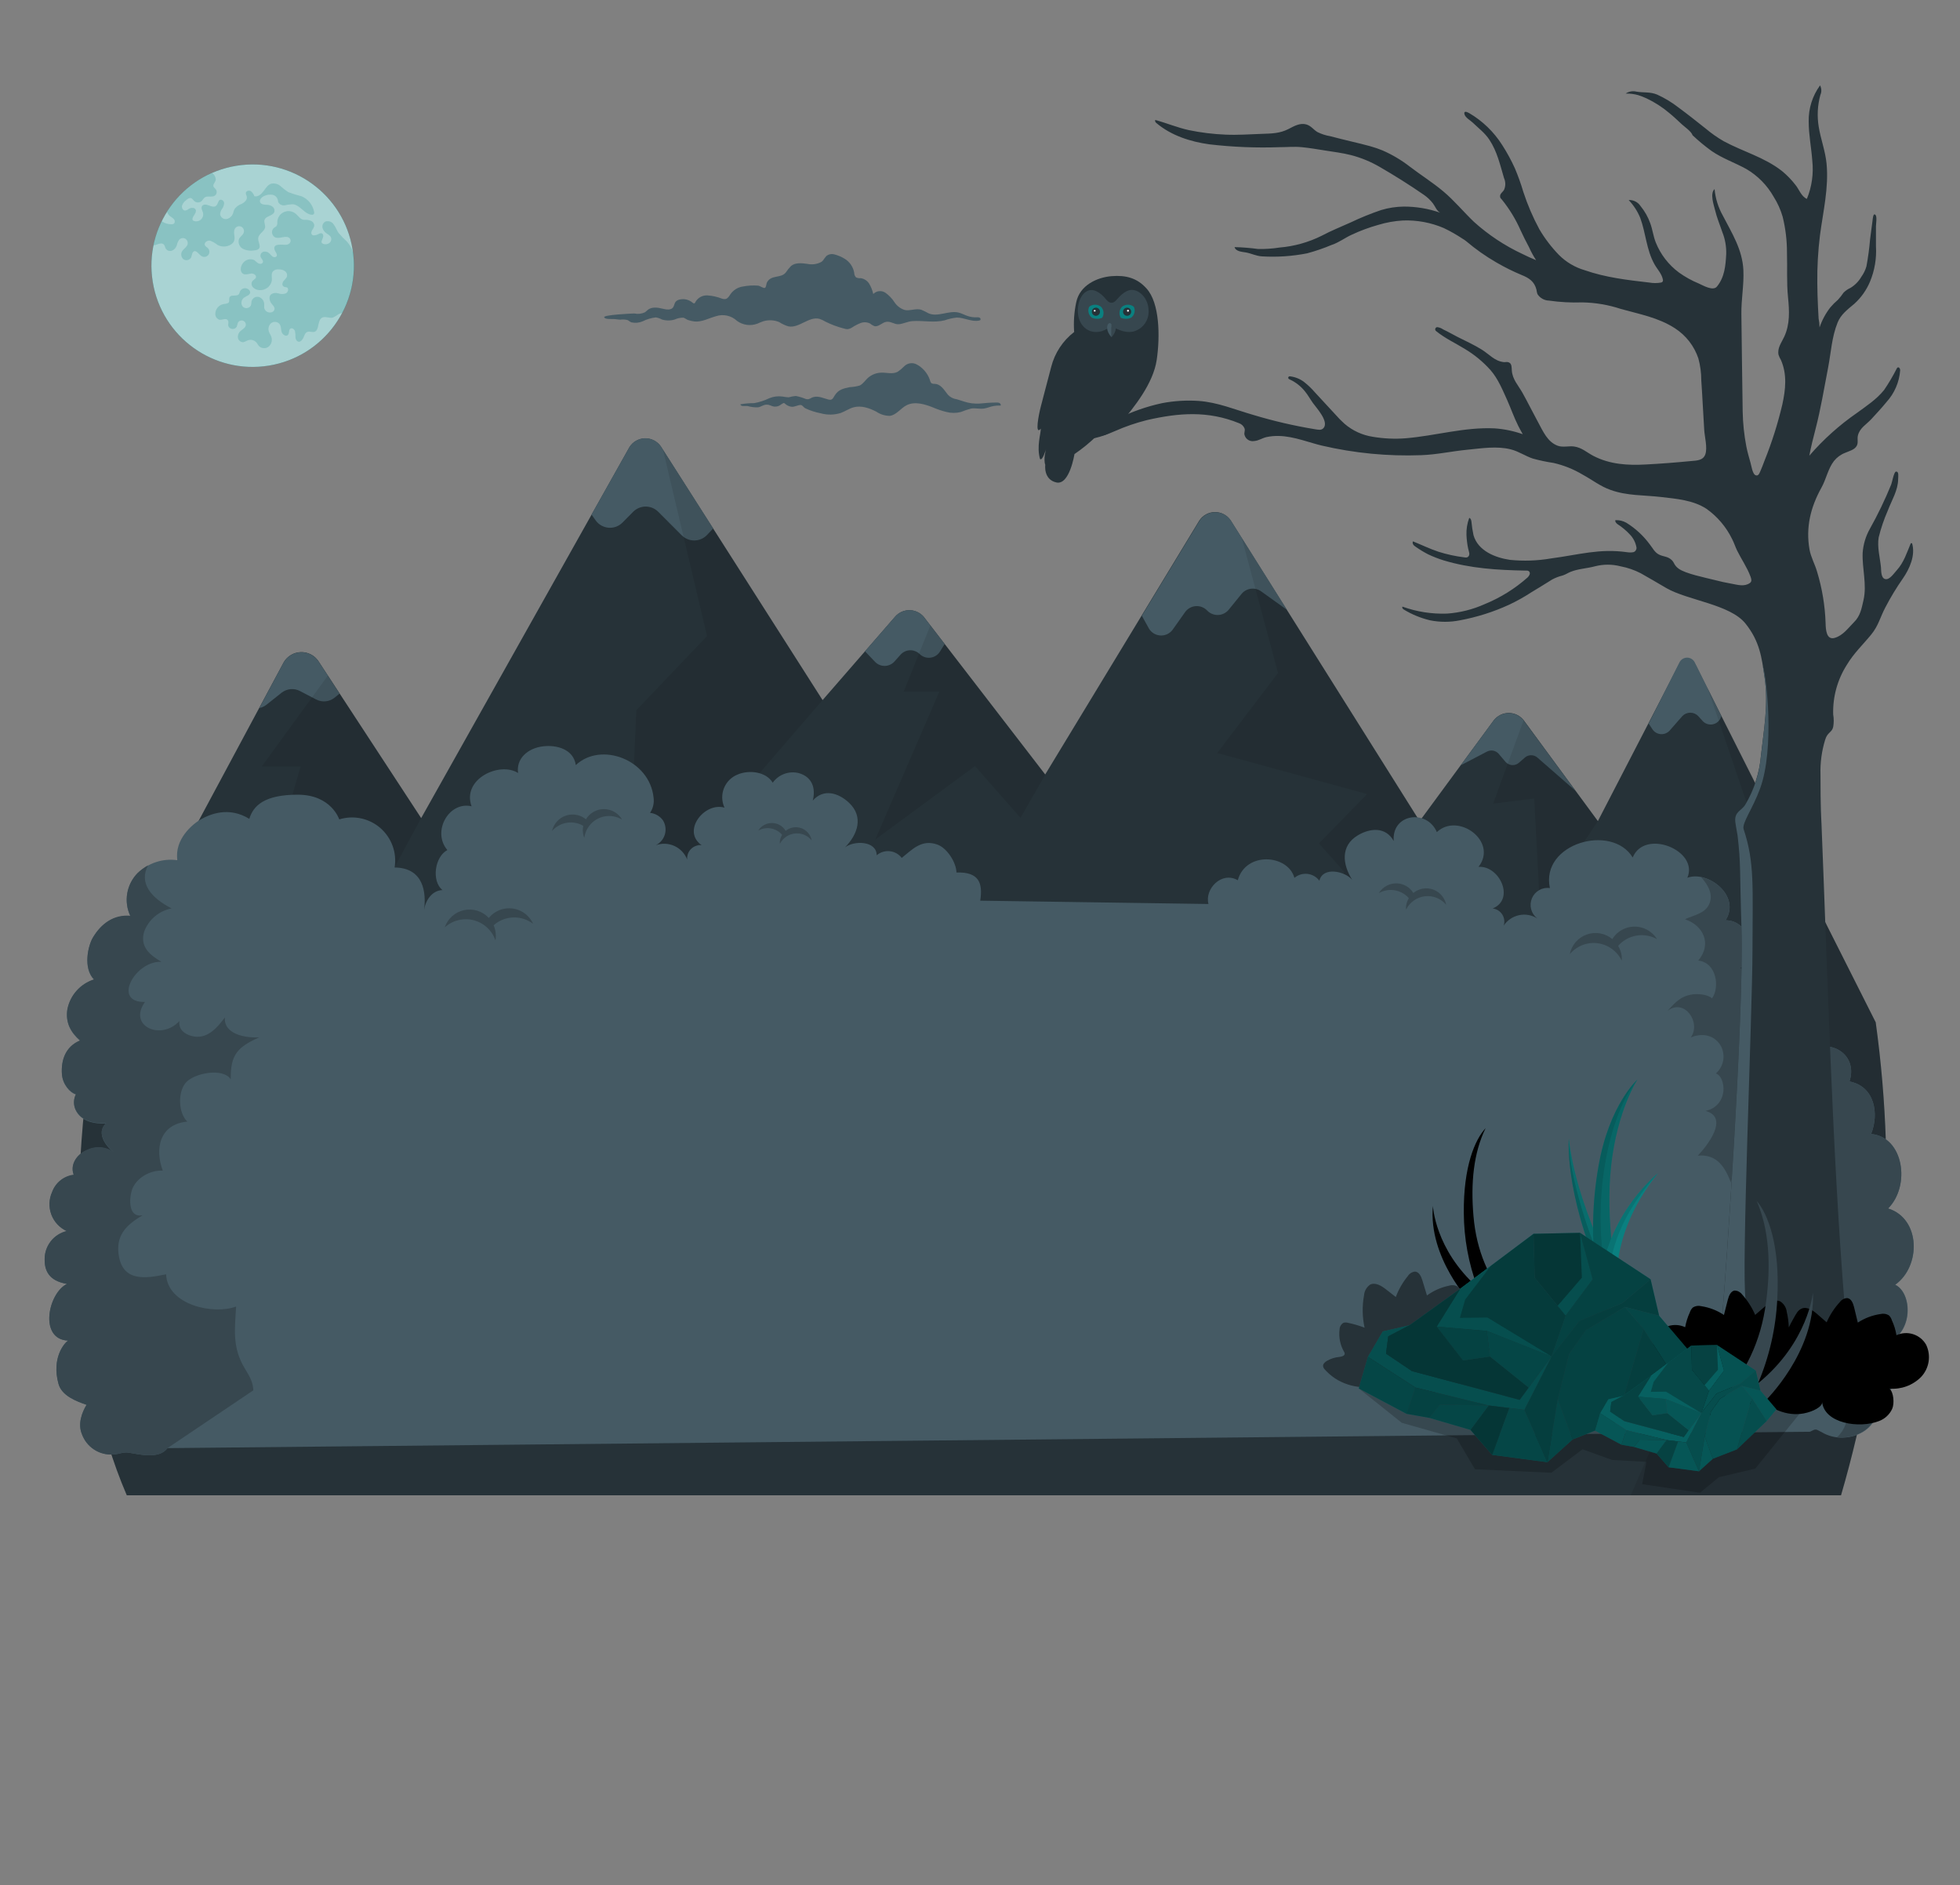 <svg width="157" height="151" viewBox="0 0 157 151" fill="none" xmlns="http://www.w3.org/2000/svg">
<rect x="0" y="0" width="157" height="151" fill="#808080" stroke="none"/>
<path d="M150.249 81.88L135.836 53.281C135.607 52.8 134.671 52.806 134.449 53.281L127.993 65.762L122.046 57.677C121.903 57.497 121.722 57.352 121.516 57.252C121.309 57.152 121.083 57.1 120.854 57.1C120.625 57.1 120.398 57.152 120.192 57.252C119.986 57.352 119.805 57.497 119.662 57.677L113.715 65.762L98.574 41.672C98.434 41.466 98.246 41.298 98.026 41.183C97.805 41.067 97.56 41.008 97.311 41.011C97.062 41.013 96.818 41.077 96.6 41.197C96.382 41.317 96.197 41.489 96.062 41.697L83.722 62.029L74.085 49.519C73.955 49.332 73.784 49.177 73.586 49.066C73.388 48.954 73.167 48.888 72.94 48.873C72.713 48.859 72.485 48.895 72.274 48.98C72.063 49.065 71.874 49.197 71.721 49.365L65.89 56.072L52.931 35.756C52.789 35.552 52.599 35.385 52.377 35.272C52.154 35.159 51.908 35.103 51.659 35.109C51.41 35.115 51.166 35.183 50.95 35.306C50.733 35.429 50.551 35.605 50.419 35.816L33.736 65.523L25.487 52.92C25.329 52.696 25.118 52.516 24.872 52.395C24.627 52.275 24.355 52.217 24.082 52.227C23.808 52.238 23.542 52.316 23.306 52.456C23.071 52.596 22.874 52.792 22.734 53.026L7.85 80.768C5.395 94.854 5.599 109.173 10.155 119.758H147.47C151.059 107.469 152.006 94.56 150.249 81.88Z" fill="#263238"/>
<path d="M22.573 55.468C22.778 55.312 23.023 55.217 23.28 55.194C23.537 55.172 23.795 55.224 24.024 55.343L25.315 56.018C25.546 56.139 25.807 56.192 26.068 56.17C26.328 56.148 26.577 56.051 26.784 55.892L27.202 55.55L25.487 52.931C25.329 52.708 25.118 52.527 24.873 52.406C24.627 52.285 24.356 52.227 24.082 52.237C23.809 52.248 23.542 52.326 23.307 52.465C23.071 52.604 22.874 52.8 22.733 53.035L20.771 56.709C20.973 56.668 21.163 56.582 21.327 56.457L22.573 55.468Z" fill="#455A64"/>
<path d="M134.539 53.028L132.062 57.952L132.376 58.426C132.451 58.534 132.55 58.623 132.664 58.688C132.779 58.752 132.907 58.79 133.038 58.798C133.169 58.807 133.3 58.786 133.422 58.736C133.544 58.687 133.653 58.611 133.742 58.514L134.75 57.362C134.832 57.273 134.932 57.202 135.043 57.153C135.154 57.105 135.274 57.08 135.395 57.08C135.516 57.08 135.636 57.105 135.747 57.153C135.858 57.202 135.958 57.273 136.04 57.362L136.389 57.751C136.484 57.853 136.602 57.93 136.733 57.977C136.864 58.024 137.004 58.039 137.142 58.02C137.28 58.002 137.412 57.951 137.526 57.871C137.64 57.791 137.734 57.686 137.799 57.562L137.887 57.349L135.739 53.022C135.679 52.915 135.592 52.826 135.486 52.764C135.38 52.702 135.26 52.67 135.137 52.671C135.015 52.671 134.895 52.705 134.79 52.768C134.684 52.831 134.598 52.921 134.539 53.028Z" fill="#455A64"/>
<path d="M71.721 49.364L69.287 52.162L70.11 53.025C70.21 53.125 70.329 53.203 70.46 53.256C70.591 53.309 70.732 53.335 70.873 53.333C71.014 53.331 71.154 53.301 71.283 53.244C71.412 53.188 71.529 53.106 71.627 53.003L72.157 52.41C72.254 52.308 72.37 52.227 72.498 52.17C72.626 52.113 72.765 52.083 72.905 52.08C73.045 52.078 73.185 52.103 73.315 52.155C73.445 52.206 73.564 52.283 73.665 52.382C73.774 52.489 73.906 52.571 74.05 52.622C74.195 52.673 74.349 52.692 74.501 52.677C74.653 52.662 74.801 52.614 74.933 52.537C75.065 52.459 75.179 52.354 75.266 52.228L75.671 51.578L74.082 49.518C73.952 49.331 73.782 49.176 73.584 49.065C73.386 48.953 73.165 48.887 72.939 48.873C72.712 48.858 72.484 48.894 72.274 48.979C72.063 49.064 71.874 49.196 71.721 49.364Z" fill="#455A64"/>
<path d="M96.084 41.706L91.465 49.317L92.04 50.356C92.137 50.514 92.272 50.646 92.432 50.74C92.592 50.834 92.773 50.888 92.959 50.897C93.144 50.906 93.329 50.869 93.497 50.79C93.665 50.711 93.812 50.592 93.924 50.444L94.951 48.993C95.051 48.861 95.18 48.753 95.327 48.675C95.474 48.598 95.636 48.553 95.802 48.544C95.968 48.535 96.134 48.562 96.288 48.623C96.442 48.685 96.582 48.779 96.696 48.899C96.808 49.015 96.942 49.107 97.091 49.168C97.239 49.229 97.399 49.259 97.56 49.255C97.721 49.251 97.879 49.213 98.025 49.144C98.17 49.075 98.299 48.977 98.404 48.855L99.469 47.543C99.657 47.326 99.92 47.187 100.206 47.152C100.491 47.118 100.779 47.191 101.014 47.358L103.093 48.849L98.59 41.684C98.45 41.479 98.262 41.312 98.043 41.197C97.823 41.082 97.579 41.023 97.331 41.025C97.083 41.027 96.84 41.091 96.622 41.209C96.405 41.328 96.22 41.498 96.084 41.706Z" fill="#455A64"/>
<path d="M119.662 57.685L117.009 61.293L119.113 60.194C119.262 60.116 119.434 60.09 119.6 60.119C119.767 60.148 119.919 60.232 120.033 60.357L120.604 61.029C120.738 61.176 120.923 61.265 121.121 61.277C121.32 61.29 121.515 61.224 121.665 61.095L122.152 60.668C122.29 60.551 122.466 60.487 122.647 60.487C122.828 60.487 123.003 60.551 123.141 60.668L126.209 63.346L122.042 57.694C121.901 57.515 121.72 57.369 121.515 57.269C121.309 57.169 121.083 57.116 120.854 57.115C120.626 57.114 120.4 57.165 120.193 57.264C119.987 57.362 119.805 57.506 119.662 57.685Z" fill="#455A64"/>
<path d="M50.416 35.815L47.383 41.213L47.728 41.699C47.847 41.861 48 41.995 48.176 42.093C48.352 42.191 48.547 42.25 48.747 42.266C48.947 42.283 49.149 42.256 49.338 42.188C49.528 42.12 49.7 42.012 49.844 41.872L50.736 40.971C51.001 40.715 51.354 40.572 51.722 40.572C52.09 40.572 52.443 40.715 52.708 40.971L54.623 42.889C54.892 43.148 55.251 43.29 55.623 43.286C55.996 43.282 56.352 43.132 56.614 42.867L57.129 42.324L52.944 35.758C52.803 35.55 52.612 35.38 52.388 35.265C52.165 35.15 51.916 35.092 51.664 35.098C51.413 35.103 51.167 35.172 50.949 35.297C50.73 35.422 50.547 35.6 50.416 35.815Z" fill="#455A64"/>
<g opacity="0.3">
<path opacity="0.3" d="M26.266 54.108L20.963 61.39H24.078L21.76 69.366L26.671 64.891L30.816 70.923L33.733 65.522L26.266 54.108Z" fill="black"/>
<path opacity="0.3" d="M53.113 36.041L56.633 50.94L50.972 56.884L50.202 74.258L65.89 56.071L53.113 36.041Z" fill="black"/>
<path opacity="0.3" d="M74.525 50.093L72.386 55.39H75.241L70.113 67.237L78.101 61.359L81.744 65.504L83.734 62.037L74.525 50.093Z" fill="black"/>
<path opacity="0.3" d="M113.715 65.77L99.478 43.122L102.37 53.898L97.503 60.31L109.507 63.598L105.648 67.548L107.677 69.831L104.549 78.393L113.715 65.77Z" fill="black"/>
<path opacity="0.3" d="M122.045 57.685L119.599 64.367L122.893 63.956L123.355 72.754L127.993 65.767L122.045 57.685Z" fill="black"/>
<path opacity="0.3" d="M147.47 119.757C151.059 107.468 152.005 94.559 150.246 81.879L136.785 55.107L144.355 77.401L138.845 88.422L144.961 86.906L130.624 119.757H147.47Z" fill="black"/>
</g>
<path d="M151.816 102.898C153.885 101.425 153.869 97.604 151.241 96.787C153.056 94.969 152.497 91.06 149.879 90.821C150.522 89.214 150.193 87.019 148.145 86.614C148.798 84.645 146.977 83.282 145.15 83.989C145.071 81.913 142.132 81.791 141.473 83.254C141.507 82.45 140.305 80.965 139.535 80.962C140.867 79.919 140.496 77.822 139.356 77.552C140.911 76.371 140.075 73.683 138.22 73.708C139.476 71.746 136.81 69.695 135.161 70.301C136.103 68.103 131.729 66.342 130.784 68.678C129.114 65.927 123.383 67.544 124.149 71.124C123.852 71.084 123.549 71.143 123.289 71.292C123.028 71.441 122.824 71.673 122.709 71.95C122.593 72.227 122.572 72.534 122.649 72.825C122.726 73.115 122.897 73.371 123.135 73.555C122.7 73.282 122.175 73.19 121.672 73.299C121.17 73.408 120.73 73.71 120.447 74.138C120.496 73.99 120.511 73.832 120.491 73.677C120.471 73.521 120.417 73.372 120.332 73.24C120.248 73.109 120.135 72.997 120.003 72.914C119.87 72.831 119.72 72.778 119.565 72.76C121.383 72.022 120.108 69.306 118.431 69.428C120.017 67.394 116.802 65.032 115.094 66.643C114.299 64.775 111.461 65.168 111.64 67.359C111.012 66.216 109.771 66.298 108.757 66.907C107.353 67.749 107.542 69.249 108.314 70.465C107.73 69.768 105.956 69.385 105.686 70.537C105.573 70.386 105.431 70.26 105.267 70.166C105.104 70.072 104.923 70.013 104.735 69.991C104.548 69.97 104.359 69.987 104.178 70.041C103.998 70.096 103.83 70.186 103.686 70.308C103.162 68.424 99.786 68.176 99.149 70.499C97.849 69.749 96.473 71.209 96.803 72.402L78.519 72.135C78.736 70.732 78.431 69.818 76.616 69.881C76.594 69.061 75.862 67.937 75.115 67.654C73.818 67.165 73.049 68.069 72.23 68.71C72.115 68.56 71.971 68.435 71.806 68.343C71.642 68.251 71.46 68.193 71.273 68.174C71.086 68.154 70.896 68.173 70.716 68.229C70.536 68.285 70.369 68.377 70.226 68.499C70.21 67.318 68.395 67.309 67.68 67.871C68.694 66.851 69.203 65.428 68.016 64.301C67.155 63.488 65.968 63.139 65.105 64.119C65.353 63.142 65.07 62.235 63.996 61.921C63.61 61.822 63.202 61.842 62.827 61.979C62.453 62.115 62.128 62.362 61.896 62.687C61.368 61.805 60.012 61.641 59.095 62.028C58.846 62.126 58.619 62.274 58.429 62.463C58.239 62.652 58.09 62.878 57.991 63.127C57.892 63.376 57.844 63.642 57.851 63.91C57.859 64.177 57.921 64.441 58.033 64.684C56.42 64.219 54.58 66.568 56.206 67.692C56.05 67.676 55.893 67.695 55.745 67.747C55.597 67.799 55.463 67.884 55.352 67.995C55.241 68.105 55.156 68.239 55.103 68.387C55.051 68.534 55.032 68.692 55.047 68.848C54.863 68.365 54.497 67.973 54.027 67.757C53.558 67.541 53.022 67.518 52.535 67.692C52.711 67.605 52.867 67.481 52.992 67.33C53.117 67.179 53.209 67.003 53.262 66.813C53.315 66.624 53.327 66.426 53.298 66.232C53.269 66.037 53.2 65.851 53.094 65.686C52.973 65.523 52.819 65.388 52.643 65.287C52.467 65.186 52.272 65.123 52.071 65.102C52.312 64.744 52.413 64.31 52.353 63.883C52.039 60.834 48.136 59.38 46.123 61.277C45.938 59.99 44.572 59.647 43.511 59.773C42.221 59.924 41.332 60.803 41.501 61.911C40.019 60.969 36.983 62.392 37.774 64.577C35.969 64.147 34.571 66.596 35.834 68.082C34.819 68.615 34.55 70.565 35.441 71.287C34.6 71.316 34.085 72.116 33.969 72.882C34.148 71.535 33.969 69.504 31.61 69.479C31.705 68.898 31.65 68.302 31.449 67.748C31.249 67.195 30.91 66.702 30.466 66.316C30.021 65.93 29.486 65.664 28.909 65.543C28.333 65.422 27.736 65.451 27.174 65.626C27.174 65.626 26.546 63.654 23.867 63.648C21.189 63.642 20.291 64.521 19.97 65.582C18.347 64.584 16.859 65.183 16.061 65.638C15.433 66.003 13.957 67.209 14.209 68.895C13.633 68.812 13.047 68.864 12.495 69.046C11.943 69.228 11.441 69.535 11.028 69.944C10.59 70.386 10.299 70.953 10.193 71.567C10.087 72.18 10.173 72.812 10.437 73.376C9.122 73.263 8.111 73.985 7.436 75.121C7.059 75.749 6.632 77.555 7.533 78.469C6.993 78.639 6.509 78.952 6.133 79.375C5.756 79.798 5.501 80.315 5.395 80.871C5.238 81.923 5.658 82.689 6.415 83.358C5.25 83.838 4.88 84.928 4.961 86.052C5.018 86.871 5.627 87.546 6.082 87.659C5.983 87.853 5.93 88.067 5.926 88.285C5.923 88.503 5.97 88.719 6.063 88.915C6.512 89.832 7.561 90.027 8.494 89.983C7.662 90.73 8.494 91.867 9.222 92.376C8.916 92.125 8.544 91.967 8.151 91.92C7.758 91.873 7.36 91.938 7.002 92.109C6.208 92.423 5.577 93.252 5.906 94.112C5.518 94.16 5.15 94.314 4.844 94.558C4.538 94.802 4.306 95.126 4.173 95.494C3.923 96.06 3.905 96.703 4.122 97.283C4.34 97.863 4.777 98.334 5.338 98.596C4.837 98.718 4.39 99.004 4.071 99.409C3.752 99.815 3.577 100.316 3.576 100.832C3.561 101.698 3.859 102.581 5.363 102.829C3.837 103.585 3.112 107.272 5.448 107.369C5.134 107.589 4.126 108.77 4.682 110.823C4.946 111.787 6.073 112.214 6.933 112.512C6.541 113.156 6.233 114.054 6.556 114.845C6.737 115.357 7.08 115.795 7.534 116.093C7.988 116.39 8.527 116.53 9.068 116.491C9.602 116.459 9.872 116.271 10.34 116.35C11.235 116.5 12.767 116.868 13.414 115.982L144.98 114.67C145.514 114.406 145.413 114.456 145.922 114.704C148.042 115.985 151.26 114.283 150.101 111.91C152.359 111.718 152.563 108.911 151.109 107.614C153.32 106.725 153.185 103.551 151.816 102.898Z" fill="#455A64"/>
<path d="M132.508 74.92C132.324 74.714 132.102 74.545 131.854 74.425C131.605 74.304 131.335 74.233 131.059 74.217C130.783 74.201 130.507 74.239 130.246 74.329C129.985 74.42 129.744 74.561 129.538 74.745C129.386 74.88 129.256 75.038 129.151 75.212C128.871 74.979 128.535 74.822 128.177 74.757C127.818 74.693 127.448 74.723 127.104 74.845C126.761 74.966 126.454 75.175 126.216 75.451C125.978 75.727 125.815 76.06 125.744 76.418C126.148 75.937 126.717 75.624 127.34 75.542C127.858 75.478 128.383 75.578 128.842 75.826C129.302 76.075 129.672 76.461 129.902 76.93C129.916 76.811 129.916 76.691 129.902 76.572C129.865 76.284 129.769 76.007 129.619 75.759C129.686 75.678 129.758 75.603 129.836 75.533C130.226 75.186 130.714 74.97 131.233 74.913C131.752 74.857 132.276 74.964 132.731 75.219C132.668 75.111 132.593 75.011 132.508 74.92Z" fill="#37474F"/>
<path d="M110.622 71.297C110.764 71.137 110.935 71.007 111.127 70.914C111.319 70.82 111.527 70.766 111.74 70.753C111.953 70.74 112.166 70.769 112.367 70.839C112.569 70.909 112.755 71.017 112.914 71.159C113.032 71.263 113.132 71.385 113.213 71.52C113.43 71.34 113.69 71.22 113.967 71.172C114.245 71.123 114.53 71.148 114.795 71.243C115.06 71.338 115.296 71.5 115.479 71.714C115.663 71.927 115.787 72.185 115.841 72.462C115.635 72.215 115.371 72.025 115.072 71.906C114.774 71.788 114.45 71.746 114.132 71.784C113.813 71.823 113.509 71.94 113.247 72.126C112.985 72.312 112.773 72.56 112.632 72.848C112.621 72.755 112.621 72.661 112.632 72.569C112.66 72.346 112.733 72.132 112.848 71.941C112.799 71.877 112.743 71.818 112.682 71.765C112.381 71.497 112.004 71.33 111.604 71.288C111.203 71.246 110.799 71.33 110.449 71.529C110.498 71.445 110.556 71.367 110.622 71.297Z" fill="#37474F"/>
<path d="M151.241 96.787C153.056 94.969 152.497 91.06 149.879 90.821C150.522 89.214 150.193 87.019 148.145 86.614C148.798 84.645 146.977 83.282 145.15 83.989C145.071 81.913 142.132 81.791 141.473 83.254C141.507 82.45 140.305 80.965 139.535 80.962C140.867 79.919 140.496 77.822 139.356 77.552C140.911 76.371 140.075 73.683 138.22 73.708C139.209 72.138 137.739 70.537 136.263 70.254C136.8 70.851 137.287 71.645 136.891 72.452C136.543 73.187 135.598 73.316 134.97 73.624C136.461 74.126 137.143 75.621 136.034 76.93C137.551 77.122 137.749 79.128 137.14 79.954C136.766 79.64 135.993 79.558 135.428 79.665C134.668 79.813 134.257 80.196 133.573 80.959C134.923 79.916 136.292 81.901 135.435 83.088C136.122 82.796 137.24 82.717 137.862 83.8C138.042 84.157 138.1 84.563 138.026 84.955C137.951 85.348 137.749 85.705 137.45 85.97C137.987 86.177 138.147 87.094 138.012 87.6C137.946 87.945 137.776 88.261 137.524 88.505C137.273 88.75 136.952 88.912 136.606 88.969C138.581 89.499 136.687 91.839 135.997 92.555C137.567 92.416 138.195 93.522 138.659 94.734C138.527 94.388 139.567 93.757 139.79 93.654C140.308 93.427 140.878 93.349 141.438 93.428C142.581 93.582 143.476 94.385 143.42 95.588C143.42 95.293 144.563 95.123 145.222 95.528C145.572 95.736 145.868 96.023 146.087 96.367C146.305 96.711 146.439 97.101 146.478 97.507C146.607 98.587 145.592 99.491 144.707 99.975C145.592 100.603 146.484 101.077 146.767 102.26C147.112 103.699 145.916 104.214 145.143 105.086C146.001 105.652 146.861 106.028 147.156 107.162C147.52 108.556 146.381 109.19 145.495 109.953C147.728 110.11 148.66 112.996 147.536 114.663C147.423 114.829 147.291 114.98 147.144 115.116C149.046 115.32 151 113.831 150.064 111.9C152.321 111.709 152.526 108.902 151.072 107.605C153.301 106.729 153.166 103.554 151.797 102.895C153.885 101.422 153.86 97.604 151.241 96.787Z" fill="#37474F"/>
<path d="M19.622 109.624C18.598 107.941 18.799 106.499 18.915 104.641C17.119 105.319 13.408 104.537 13.304 102.059C11.602 102.414 9.725 102.687 9.486 100.329C9.329 98.806 10.258 98.025 11.423 97.331C10.274 97.557 10.34 96.037 10.56 95.327C10.874 94.36 12.017 93.701 13.04 93.757C12.387 92.033 12.764 90.04 15.006 89.829C14.287 89.151 14.227 87.509 14.865 86.733C15.502 85.957 17.841 85.477 18.485 86.441C18.448 84.447 19.05 83.854 20.771 83.078C19.744 83.153 17.895 82.862 18.017 81.486C17.389 82.312 16.582 83.295 15.361 82.975C14.774 82.821 14.284 82.444 14.372 81.775C12.912 83.376 10.214 82.189 11.615 80.246C8.936 80.312 10.846 76.918 12.934 77.034C11.967 76.472 11.191 75.806 11.549 74.61C11.725 74.138 12.019 73.719 12.405 73.394C12.79 73.07 13.252 72.85 13.747 72.757C12.08 71.897 11.106 70.716 11.863 69.303C11.561 69.471 11.28 69.676 11.028 69.912C10.59 70.355 10.299 70.922 10.193 71.535C10.088 72.149 10.173 72.78 10.437 73.344C9.122 73.231 8.111 73.953 7.436 75.09C7.059 75.718 6.632 77.523 7.533 78.437C6.993 78.608 6.509 78.921 6.133 79.344C5.756 79.767 5.501 80.283 5.395 80.839C5.238 81.891 5.658 82.657 6.415 83.326C5.25 83.807 4.88 84.896 4.961 86.02C5.018 86.84 5.627 87.515 6.082 87.628C5.983 87.822 5.93 88.036 5.926 88.254C5.923 88.472 5.97 88.687 6.063 88.884C6.512 89.801 7.561 89.996 8.494 89.952C7.662 90.699 8.494 91.836 9.222 92.344C8.916 92.094 8.544 91.936 8.151 91.889C7.758 91.841 7.36 91.907 7.002 92.077C6.208 92.391 5.577 93.22 5.906 94.081C5.518 94.128 5.15 94.283 4.844 94.526C4.538 94.77 4.306 95.094 4.173 95.462C3.913 96.032 3.89 96.683 4.108 97.27C4.326 97.857 4.769 98.334 5.338 98.596C4.837 98.718 4.39 99.004 4.071 99.409C3.752 99.815 3.577 100.316 3.576 100.832C3.561 101.698 3.859 102.581 5.363 102.829C3.837 103.586 3.112 107.272 5.448 107.369C5.134 107.589 4.126 108.77 4.682 110.823C4.946 111.787 6.073 112.214 6.933 112.513C6.541 113.156 6.233 114.054 6.556 114.846C6.737 115.357 7.08 115.796 7.534 116.093C7.988 116.39 8.527 116.53 9.068 116.491C9.602 116.46 9.872 116.271 10.34 116.35C11.235 116.5 12.767 116.868 13.414 115.982L20.294 111.351C20.256 110.694 20.04 110.311 19.622 109.624Z" fill="#37474F"/>
<path d="M42.525 73.668C42.37 73.439 42.171 73.243 41.94 73.091C41.709 72.939 41.451 72.834 41.179 72.782C40.908 72.73 40.629 72.733 40.358 72.788C40.087 72.844 39.83 72.953 39.602 73.109C39.434 73.223 39.283 73.362 39.156 73.52C38.908 73.252 38.595 73.054 38.248 72.944C37.901 72.834 37.531 72.817 37.174 72.893C36.818 72.969 36.487 73.137 36.216 73.379C35.944 73.622 35.74 73.931 35.623 74.277C35.931 73.997 36.302 73.798 36.705 73.698C37.108 73.597 37.53 73.598 37.933 73.7C38.335 73.802 38.706 74.003 39.012 74.284C39.318 74.565 39.55 74.917 39.686 75.31C39.71 75.191 39.72 75.07 39.718 74.949C39.718 74.659 39.658 74.373 39.542 74.107C39.621 74.036 39.703 73.97 39.79 73.909C40.222 73.616 40.734 73.466 41.256 73.479C41.778 73.493 42.282 73.669 42.698 73.985C42.651 73.873 42.593 73.767 42.525 73.668Z" fill="#37474F"/>
<path d="M44.309 66.276C44.409 66.033 44.566 65.817 44.765 65.645C44.964 65.473 45.2 65.35 45.455 65.286C45.711 65.222 45.977 65.219 46.234 65.276C46.49 65.333 46.73 65.45 46.934 65.617C47.085 65.366 47.298 65.159 47.554 65.016C47.809 64.873 48.097 64.799 48.39 64.802C48.682 64.805 48.969 64.883 49.222 65.031C49.475 65.178 49.685 65.388 49.832 65.642C49.399 65.383 48.885 65.294 48.391 65.394C47.98 65.478 47.607 65.689 47.323 65.996C47.038 66.304 46.857 66.692 46.805 67.108C46.767 67.019 46.738 66.927 46.72 66.832C46.673 66.604 46.673 66.369 46.72 66.141C46.648 66.097 46.572 66.058 46.494 66.025C46.108 65.864 45.68 65.828 45.273 65.922C44.865 66.017 44.497 66.237 44.221 66.552C44.241 66.457 44.27 66.365 44.309 66.276Z" fill="#37474F"/>
<path d="M60.872 66.339C61.103 66.086 61.424 65.934 61.766 65.918C62.108 65.901 62.443 66.021 62.697 66.251C62.79 66.335 62.869 66.434 62.932 66.543C63.105 66.401 63.313 66.307 63.534 66.27C63.755 66.233 63.981 66.254 64.192 66.331C64.402 66.407 64.589 66.538 64.734 66.709C64.878 66.88 64.976 67.086 65.017 67.306C64.771 67.009 64.423 66.814 64.04 66.76C63.726 66.716 63.405 66.772 63.124 66.92C62.842 67.067 62.614 67.299 62.47 67.582C62.463 67.509 62.463 67.436 62.47 67.362C62.494 67.186 62.555 67.017 62.649 66.866C62.61 66.816 62.566 66.768 62.517 66.725C62.281 66.509 61.982 66.373 61.664 66.335C61.346 66.298 61.023 66.362 60.743 66.518C60.78 66.454 60.823 66.394 60.872 66.339Z" fill="#37474F"/>
<path d="M21.538 29.282C25.958 28.564 28.959 24.4 28.242 19.98C27.524 15.56 23.36 12.559 18.94 13.276C14.52 13.994 11.519 18.158 12.236 22.578C12.954 26.998 17.118 29.999 21.538 29.282Z" fill="#0A8080"/>
<path opacity="0.65" d="M21.538 29.282C25.958 28.564 28.959 24.4 28.242 19.98C27.524 15.56 23.36 12.559 18.94 13.276C14.52 13.994 11.519 18.158 12.236 22.578C12.954 26.998 17.118 29.999 21.538 29.282Z" fill="white"/>
<path opacity="0.2" d="M17.248 25.164C17.248 25.265 17.282 25.362 17.342 25.442C17.403 25.523 17.487 25.581 17.584 25.61C17.797 25.641 18.055 25.468 18.212 25.61C18.369 25.751 18.253 25.924 18.284 26.093C18.306 26.16 18.346 26.218 18.4 26.263C18.453 26.308 18.518 26.337 18.587 26.347C18.656 26.357 18.726 26.348 18.791 26.32C18.855 26.293 18.91 26.248 18.95 26.191C19.009 26.078 19.006 25.939 19.069 25.826C19.112 25.756 19.179 25.704 19.258 25.68C19.337 25.657 19.422 25.662 19.496 25.697C19.571 25.731 19.631 25.792 19.663 25.867C19.697 25.943 19.701 26.028 19.675 26.106C19.612 26.279 19.43 26.367 19.295 26.486C19.212 26.551 19.146 26.636 19.105 26.733C19.063 26.83 19.046 26.936 19.056 27.042C19.07 27.146 19.122 27.241 19.202 27.308C19.282 27.376 19.385 27.411 19.49 27.406C19.612 27.372 19.729 27.324 19.838 27.262C19.964 27.212 20.102 27.204 20.232 27.24C20.362 27.275 20.477 27.351 20.561 27.456C20.623 27.535 20.667 27.629 20.73 27.704C20.834 27.812 20.975 27.877 21.125 27.885C21.275 27.893 21.422 27.844 21.537 27.748C21.648 27.647 21.724 27.515 21.757 27.369C21.79 27.223 21.776 27.07 21.719 26.932C21.669 26.809 21.59 26.703 21.547 26.58C21.5 26.461 21.491 26.33 21.521 26.206C21.55 26.081 21.617 25.968 21.713 25.883C21.814 25.805 21.941 25.768 22.067 25.781C22.194 25.794 22.311 25.855 22.394 25.952C22.526 26.131 22.498 26.379 22.558 26.58C22.617 26.781 22.894 26.991 23.051 26.834C23.208 26.677 23.101 26.442 23.248 26.332C23.396 26.222 23.562 26.357 23.625 26.508C23.661 26.671 23.675 26.837 23.666 27.004C23.666 27.164 23.76 27.343 23.92 27.368C24.081 27.393 24.234 27.205 24.31 27.032C24.385 26.86 24.439 26.652 24.624 26.583C24.809 26.514 24.994 26.624 25.17 26.583C25.61 26.461 25.399 25.663 25.798 25.443C26.049 25.305 26.37 25.503 26.646 25.443C26.82 25.364 26.986 25.266 27.139 25.151C27.229 25.107 27.325 25.076 27.425 25.06C28.041 23.9 28.364 22.606 28.367 21.292C28.365 20.947 28.343 20.602 28.301 20.259C28.199 19.935 28.033 19.634 27.814 19.374C27.565 19.148 27.331 18.905 27.114 18.648C26.973 18.438 26.894 18.19 26.737 17.989C26.669 17.877 26.566 17.792 26.443 17.747C26.32 17.703 26.185 17.702 26.062 17.744C25.98 17.789 25.913 17.858 25.871 17.941C25.829 18.025 25.814 18.119 25.826 18.212C25.846 18.306 25.883 18.396 25.937 18.476C25.991 18.555 26.06 18.624 26.14 18.677C26.275 18.78 26.454 18.862 26.511 19.016C26.54 19.096 26.543 19.183 26.518 19.264C26.494 19.346 26.444 19.417 26.376 19.468C26.308 19.516 26.23 19.547 26.149 19.559C26.067 19.571 25.983 19.564 25.905 19.537C25.628 19.452 25.811 19.223 25.87 19.028C25.911 18.909 25.902 18.749 25.789 18.696C25.676 18.642 25.553 18.727 25.44 18.78C25.352 18.823 25.256 18.847 25.157 18.849C25.116 18.851 25.074 18.845 25.035 18.831C24.913 18.771 24.919 18.589 24.985 18.466C25.067 18.358 25.13 18.237 25.173 18.108C25.18 18.028 25.163 17.948 25.124 17.877C25.086 17.806 25.028 17.748 24.957 17.71C24.813 17.637 24.653 17.601 24.492 17.606C24.405 17.618 24.317 17.609 24.235 17.582C24.152 17.554 24.076 17.507 24.015 17.446C23.886 17.33 23.782 17.188 23.641 17.082C23.509 16.985 23.352 16.926 23.189 16.911C23.025 16.897 22.861 16.928 22.713 17C22.566 17.073 22.442 17.184 22.353 17.323C22.265 17.461 22.216 17.621 22.212 17.785C22.227 17.893 22.207 18.003 22.156 18.099C22.098 18.154 22.031 18.2 21.958 18.234C21.898 18.283 21.851 18.347 21.822 18.419C21.792 18.491 21.781 18.569 21.79 18.646C21.798 18.724 21.826 18.797 21.87 18.861C21.914 18.925 21.973 18.977 22.043 19.013C22.319 19.119 22.63 18.966 22.912 18.972C23.383 18.972 23.409 19.543 22.944 19.6C22.802 19.622 22.542 19.575 22.316 19.6C22.09 19.625 21.961 19.691 21.974 19.914C21.986 20.137 22.288 20.369 22.143 20.542C22.099 20.579 22.044 20.599 21.986 20.599C21.929 20.599 21.873 20.579 21.829 20.542C21.741 20.469 21.66 20.389 21.584 20.303C21.525 20.242 21.451 20.197 21.37 20.171C21.289 20.146 21.203 20.14 21.119 20.156C21.036 20.175 20.964 20.226 20.916 20.297C20.869 20.368 20.851 20.454 20.865 20.539C20.912 20.705 21.113 20.853 21.06 21.003C21.006 21.154 20.812 21.157 20.683 21.085C20.554 21.013 20.463 20.89 20.338 20.818C20.18 20.755 20.005 20.748 19.843 20.798C19.68 20.849 19.54 20.953 19.446 21.095C19.242 21.352 19.201 21.814 19.502 21.942C19.688 22.024 19.895 21.942 20.096 21.911C20.297 21.88 20.557 22.027 20.501 22.225C20.463 22.354 20.309 22.404 20.221 22.508C20.168 22.584 20.144 22.676 20.152 22.769C20.161 22.861 20.202 22.948 20.269 23.013C20.336 23.083 20.416 23.138 20.505 23.177C20.594 23.215 20.69 23.235 20.787 23.236C21.017 23.252 21.244 23.182 21.427 23.041C21.609 22.9 21.733 22.697 21.776 22.47C21.801 22.219 21.7 21.93 21.86 21.732C21.925 21.67 22.003 21.623 22.089 21.596C22.174 21.569 22.265 21.561 22.354 21.575C22.515 21.574 22.674 21.619 22.812 21.704C22.879 21.748 22.932 21.812 22.964 21.886C22.997 21.96 23.007 22.041 22.994 22.121C22.956 22.275 22.815 22.379 22.718 22.501C22.62 22.624 22.567 22.815 22.693 22.925C22.818 23.035 22.897 22.969 22.988 23.023C23.16 23.123 23.073 23.418 22.89 23.5C22.699 23.563 22.492 23.563 22.3 23.5C22.206 23.466 22.105 23.455 22.006 23.465C21.906 23.476 21.81 23.51 21.726 23.562C21.503 23.748 21.581 24.118 21.77 24.341C21.87 24.464 22.005 24.589 21.992 24.746C21.985 24.805 21.96 24.861 21.922 24.907C21.883 24.952 21.833 24.986 21.776 25.004C21.713 25.025 21.647 25.033 21.581 25.027C21.515 25.021 21.451 25.002 21.393 24.969C21.335 24.937 21.285 24.893 21.245 24.84C21.206 24.787 21.178 24.726 21.163 24.662C21.157 24.557 21.157 24.452 21.163 24.348C21.158 24.226 21.117 24.109 21.046 24.011C20.976 23.912 20.878 23.836 20.765 23.792C20.648 23.756 20.523 23.765 20.412 23.816C20.302 23.868 20.215 23.959 20.168 24.071C20.124 24.203 20.146 24.351 20.09 24.479C20.056 24.535 20.009 24.582 19.954 24.617C19.898 24.651 19.835 24.672 19.77 24.677C19.705 24.682 19.64 24.672 19.58 24.647C19.52 24.622 19.466 24.583 19.424 24.533C19.349 24.421 19.322 24.284 19.348 24.153C19.374 24.021 19.451 23.905 19.562 23.829C19.741 23.707 20.017 23.647 20.036 23.431C20.039 23.358 20.014 23.288 19.967 23.233C19.917 23.178 19.854 23.135 19.784 23.11C19.714 23.085 19.639 23.077 19.565 23.088C19.491 23.098 19.421 23.127 19.361 23.171C19.301 23.215 19.252 23.273 19.22 23.34C19.202 23.418 19.173 23.493 19.132 23.562C18.962 23.776 18.504 23.562 18.391 23.804C18.328 23.921 18.391 24.078 18.337 24.197C18.284 24.316 18.067 24.329 17.914 24.354C17.724 24.386 17.552 24.486 17.43 24.635C17.307 24.784 17.243 24.971 17.248 25.164ZM12.293 19.656C12.401 19.64 12.506 19.611 12.607 19.569C12.783 19.496 13.015 19.452 13.138 19.597C13.216 19.685 13.219 19.817 13.276 19.911C13.328 19.992 13.406 20.052 13.498 20.082C13.589 20.112 13.688 20.109 13.778 20.074C13.866 20.037 13.946 19.981 14.011 19.91C14.075 19.84 14.125 19.757 14.155 19.666C14.189 19.496 14.258 19.334 14.356 19.192C14.417 19.128 14.498 19.086 14.585 19.073C14.672 19.059 14.762 19.074 14.839 19.116C14.915 19.162 14.973 19.23 15.007 19.312C15.04 19.393 15.046 19.483 15.025 19.569C14.959 19.801 14.711 19.923 14.579 20.134C14.523 20.235 14.504 20.353 14.525 20.468C14.545 20.582 14.604 20.686 14.692 20.762C14.739 20.795 14.792 20.819 14.848 20.831C14.904 20.843 14.962 20.844 15.018 20.833C15.075 20.822 15.128 20.8 15.176 20.767C15.223 20.735 15.264 20.694 15.295 20.645C15.389 20.466 15.364 20.193 15.552 20.121C15.741 20.049 15.929 20.369 16.133 20.507C16.218 20.564 16.32 20.587 16.421 20.573C16.521 20.558 16.613 20.507 16.678 20.429C16.743 20.351 16.777 20.252 16.773 20.15C16.77 20.049 16.728 19.952 16.658 19.879C16.576 19.798 16.46 19.747 16.413 19.644C16.318 19.433 16.61 19.229 16.833 19.276C17.048 19.361 17.249 19.476 17.43 19.619C17.595 19.707 17.78 19.75 17.967 19.744C18.154 19.738 18.336 19.683 18.494 19.584C18.606 19.519 18.695 19.422 18.749 19.305C18.878 18.991 18.639 18.592 18.821 18.306C18.872 18.222 18.952 18.16 19.046 18.133C19.141 18.105 19.242 18.114 19.33 18.159C19.418 18.203 19.485 18.278 19.52 18.37C19.554 18.462 19.552 18.564 19.515 18.655C19.446 18.837 19.251 18.944 19.157 19.113C19.097 19.264 19.096 19.433 19.154 19.584C19.212 19.736 19.325 19.861 19.471 19.933C19.765 20.071 20.095 20.11 20.413 20.046C20.528 20.044 20.639 20.003 20.727 19.93C20.937 19.713 20.642 19.358 20.683 19.057C20.73 18.708 21.201 18.535 21.236 18.187C21.255 17.995 21.132 17.804 21.185 17.622C21.286 17.279 21.876 17.308 21.98 16.956C21.997 16.88 21.991 16.8 21.963 16.727C21.935 16.654 21.887 16.59 21.823 16.545C21.694 16.454 21.541 16.404 21.383 16.403C21.173 16.403 20.909 16.378 20.831 16.184C20.752 15.989 20.981 15.766 21.195 15.681C21.385 15.596 21.595 15.567 21.801 15.596C21.904 15.612 22 15.656 22.079 15.724C22.157 15.792 22.216 15.88 22.247 15.979C22.256 16.05 22.27 16.121 22.288 16.19C22.338 16.283 22.417 16.358 22.513 16.403C22.609 16.448 22.717 16.461 22.821 16.441C23.028 16.395 23.238 16.366 23.449 16.356C24.04 16.407 24.391 17.163 24.972 17.198C25.002 17.202 25.033 17.2 25.062 17.191C25.091 17.181 25.117 17.165 25.139 17.144C25.154 17.119 25.164 17.091 25.168 17.062C25.172 17.033 25.169 17.003 25.161 16.975C25.111 16.698 24.993 16.438 24.817 16.218C24.641 15.999 24.412 15.827 24.153 15.719C23.79 15.631 23.433 15.52 23.085 15.386C22.872 15.243 22.67 15.086 22.479 14.915C22.384 14.829 22.27 14.765 22.147 14.728C22.023 14.691 21.894 14.682 21.766 14.701C21.474 14.771 21.295 15.056 21.116 15.301C20.937 15.546 20.667 15.788 20.372 15.716C20.325 15.556 20.228 15.415 20.096 15.314C19.955 15.229 19.725 15.279 19.694 15.439C19.675 15.549 19.75 15.65 19.772 15.753C19.816 15.995 19.597 16.202 19.38 16.319C19.145 16.397 18.939 16.544 18.787 16.739C18.741 16.84 18.706 16.946 18.68 17.053C18.645 17.17 18.58 17.276 18.493 17.361C18.406 17.446 18.298 17.508 18.18 17.54C18.062 17.564 17.939 17.542 17.837 17.477C17.735 17.412 17.662 17.309 17.634 17.192C17.631 17.025 17.684 16.863 17.785 16.73C17.887 16.598 17.946 16.438 17.954 16.271C17.954 16.105 17.779 15.957 17.625 16.005C17.471 16.052 17.461 16.353 17.311 16.482C17.16 16.611 16.924 16.532 16.736 16.454C16.548 16.375 16.287 16.334 16.183 16.51C16.08 16.686 16.221 16.865 16.262 17.047C16.286 17.152 16.279 17.262 16.242 17.363C16.205 17.463 16.14 17.552 16.053 17.616C15.967 17.681 15.864 17.719 15.757 17.726C15.65 17.733 15.543 17.709 15.449 17.656C15.292 17.392 15.788 17.097 15.681 16.808C15.606 16.608 15.31 16.614 15.125 16.727C15.041 16.799 14.937 16.846 14.827 16.862C14.651 16.862 14.541 16.645 14.579 16.472C14.637 16.302 14.747 16.154 14.893 16.049C15.012 15.935 15.169 15.813 15.323 15.876C15.42 15.917 15.474 16.02 15.552 16.096C15.635 16.172 15.744 16.215 15.857 16.215C15.97 16.215 16.078 16.172 16.161 16.096C16.23 15.999 16.305 15.908 16.387 15.822C16.61 15.656 16.956 15.822 17.198 15.678C17.237 15.651 17.271 15.616 17.298 15.576C17.324 15.536 17.342 15.491 17.351 15.443C17.36 15.396 17.359 15.347 17.349 15.3C17.339 15.253 17.319 15.209 17.292 15.169C17.226 15.081 17.113 15.019 17.091 14.909C17.056 14.711 17.295 14.56 17.286 14.347C17.274 14.249 17.243 14.156 17.193 14.071C17.143 13.987 17.076 13.914 16.997 13.857C15.508 14.505 14.248 15.585 13.379 16.956C13.418 17.088 13.494 17.206 13.599 17.295C13.7 17.383 13.825 17.439 13.913 17.537C13.963 17.582 13.994 17.644 14 17.711C14.005 17.778 13.986 17.845 13.945 17.898C13.884 17.944 13.81 17.966 13.734 17.961C13.481 17.966 13.232 17.896 13.018 17.76L12.952 17.719C12.651 18.334 12.429 18.985 12.293 19.656Z" fill="#0A8080"/>
<path d="M65.78 20.985C65.436 21.164 65.04 21.216 64.662 21.132C64.219 21.076 63.72 21.013 63.368 21.299C63.208 21.462 63.064 21.641 62.938 21.832C62.536 22.316 61.761 21.977 61.428 22.633C61.378 22.727 61.381 23.029 61.258 23.06C61.136 23.091 60.875 22.897 60.746 22.878C60.327 22.843 59.904 22.868 59.49 22.95C59.297 22.979 59.111 23.048 58.944 23.151C58.777 23.254 58.633 23.39 58.52 23.55C58.41 23.707 58.313 23.902 58.121 23.949C58.015 23.962 57.907 23.949 57.807 23.911C57.447 23.77 57.066 23.686 56.68 23.66C56.486 23.646 56.292 23.687 56.12 23.779C55.949 23.871 55.806 24.009 55.71 24.178C55.688 24.228 55.663 24.285 55.609 24.297C55.556 24.31 55.509 24.269 55.468 24.235C55.327 24.116 55.159 24.032 54.979 23.989C54.799 23.948 54.611 23.949 54.432 23.993C54.311 24.016 54.201 24.078 54.118 24.169C54.014 24.3 54.014 24.483 53.911 24.627C53.725 24.859 53.355 24.793 53.063 24.721C52.677 24.624 52.224 24.564 51.907 24.803C51.823 24.869 51.754 24.95 51.666 25.01C51.398 25.136 51.097 25.17 50.808 25.107C50.614 25.107 48.362 25.214 48.397 25.403C48.431 25.591 49 25.541 49.125 25.55C49.317 25.55 49.499 25.6 49.691 25.6C49.881 25.576 50.075 25.587 50.262 25.632C50.378 25.682 50.457 25.779 50.576 25.817C50.878 25.885 51.193 25.856 51.477 25.735C51.808 25.569 52.165 25.463 52.532 25.421C52.706 25.45 52.873 25.508 53.028 25.591C53.359 25.69 53.712 25.69 54.043 25.591C54.261 25.491 54.499 25.44 54.74 25.443C54.859 25.472 54.988 25.588 55.11 25.629C55.272 25.683 55.438 25.722 55.606 25.745C56.206 25.817 56.793 25.475 57.358 25.324C57.645 25.23 57.952 25.215 58.247 25.281C58.541 25.346 58.812 25.491 59.032 25.698C59.265 25.868 59.537 25.978 59.823 26.017C60.109 26.055 60.401 26.023 60.671 25.921C60.83 25.847 60.992 25.782 61.158 25.726C61.572 25.606 62.015 25.63 62.414 25.795C62.64 25.942 62.885 26.057 63.142 26.137C63.999 26.319 64.8 25.305 65.654 25.541C65.824 25.599 65.986 25.675 66.138 25.77C66.606 26.002 67.098 26.184 67.604 26.313C67.695 26.345 67.791 26.362 67.887 26.363C68.019 26.347 68.146 26.299 68.257 26.225C68.47 26.085 68.696 25.968 68.933 25.874C69.052 25.828 69.178 25.807 69.306 25.812C69.433 25.817 69.558 25.847 69.674 25.902C69.782 25.987 69.9 26.059 70.025 26.115C70.368 26.213 70.653 25.823 71.005 25.773C71.357 25.723 71.655 25.999 72.003 25.968C72.352 25.936 72.713 25.742 73.096 25.717C73.95 25.66 74.817 25.867 75.662 25.657C75.98 25.544 76.311 25.469 76.647 25.434C77.257 25.434 77.853 25.808 78.447 25.669C78.47 25.664 78.492 25.656 78.513 25.644C78.575 25.594 78.544 25.484 78.475 25.443C78.4 25.411 78.317 25.4 78.236 25.412C77.986 25.424 77.735 25.387 77.498 25.305C77.25 25.22 77.018 25.089 76.764 25.029C75.975 24.853 75.112 25.421 74.374 25.092C74.185 24.985 73.99 24.889 73.79 24.806C73.366 24.677 72.908 24.919 72.474 24.828C72.134 24.721 71.841 24.499 71.645 24.2C71.453 23.901 71.205 23.643 70.914 23.44C70.766 23.343 70.589 23.3 70.413 23.32C70.237 23.339 70.073 23.419 69.95 23.547C69.888 23.264 69.782 22.993 69.636 22.743C69.562 22.617 69.461 22.51 69.339 22.43C69.218 22.349 69.08 22.297 68.936 22.278C68.81 22.292 68.683 22.27 68.568 22.215C68.475 22.116 68.423 21.985 68.424 21.848C68.385 21.619 68.297 21.401 68.167 21.208C68.037 21.015 67.868 20.852 67.67 20.73C67.401 20.564 67.108 20.441 66.8 20.366C66.696 20.341 66.587 20.34 66.482 20.363C66.377 20.386 66.278 20.434 66.194 20.501C66.095 20.618 66.003 20.741 65.918 20.868C65.877 20.913 65.831 20.952 65.78 20.985Z" fill="#455A64"/>
<path d="M71.928 29.761C71.906 29.776 71.883 29.788 71.859 29.799C71.479 29.977 71.036 29.836 70.603 29.846C70.198 29.854 69.809 30.008 69.507 30.279C69.29 30.477 69.13 30.753 68.857 30.879C68.599 30.953 68.334 30.996 68.066 31.007C67.554 31.111 67.155 31.205 66.869 31.664C66.722 31.899 66.668 32.072 66.376 32.003C65.981 31.909 65.582 31.689 65.155 31.802C64.91 31.871 64.841 32.025 64.558 31.959C64.295 31.85 64.022 31.768 63.742 31.714C63.55 31.731 63.359 31.767 63.174 31.821C62.998 31.811 62.822 31.789 62.649 31.755C62.298 31.712 61.943 31.761 61.616 31.896C61.234 32.081 60.828 32.213 60.41 32.288C60.04 32.287 59.67 32.318 59.305 32.383C59.349 32.593 59.713 32.493 59.873 32.518C60.148 32.597 60.433 32.633 60.718 32.624C60.969 32.584 61.142 32.411 61.403 32.408C61.663 32.405 61.779 32.53 61.99 32.562C62.128 32.577 62.267 32.556 62.395 32.502C62.477 32.471 62.709 32.279 62.781 32.279C62.853 32.279 62.879 32.345 62.957 32.395C63.085 32.492 63.235 32.555 63.394 32.577C63.66 32.609 63.918 32.42 64.147 32.439C64.269 32.439 64.373 32.631 64.502 32.7C64.902 32.886 65.324 33.022 65.758 33.105C66.281 33.247 66.833 33.236 67.35 33.074C67.701 32.945 68.016 32.719 68.377 32.621C68.986 32.458 69.633 32.678 70.188 32.967C70.51 33.188 70.891 33.307 71.281 33.306C71.821 33.231 72.154 32.678 72.647 32.442C73.3 32.128 74.11 32.383 74.732 32.631C75.084 32.784 75.449 32.907 75.822 32.998C76.197 33.094 76.59 33.094 76.965 32.998C77.236 32.887 77.513 32.794 77.797 32.719C78.139 32.669 78.491 32.772 78.833 32.719C78.953 32.696 79.072 32.666 79.188 32.628C79.47 32.525 79.769 32.475 80.07 32.48C80.082 32.486 80.096 32.488 80.109 32.488C80.123 32.488 80.136 32.486 80.148 32.48C80.156 32.47 80.161 32.459 80.164 32.447C80.167 32.435 80.167 32.423 80.164 32.411C80.154 32.375 80.136 32.343 80.11 32.316C80.084 32.29 80.052 32.271 80.017 32.26C79.946 32.242 79.873 32.235 79.8 32.241C79.354 32.241 78.905 32.279 78.456 32.323C78.055 32.346 77.653 32.296 77.269 32.175C76.983 32.097 76.72 31.981 76.431 31.931C76.171 31.851 75.948 31.68 75.803 31.45C75.564 31.136 75.31 30.766 74.889 30.744C74.808 30.751 74.727 30.74 74.65 30.712C74.54 30.656 74.509 30.521 74.475 30.398C74.291 29.89 73.93 29.465 73.457 29.202C73.297 29.109 73.11 29.07 72.926 29.093C72.742 29.116 72.57 29.198 72.437 29.328C72.283 29.49 72.113 29.635 71.928 29.761Z" fill="#455A64"/>
<path d="M109.762 11.712C109.253 11.568 108.801 11.467 108.261 11.335C107.721 11.204 107.118 11.059 106.553 10.908C106.194 10.848 105.846 10.735 105.52 10.572C105.206 10.381 105.02 10.073 104.628 9.963C104.122 9.825 103.648 10.108 103.202 10.337C102.518 10.688 101.855 10.695 101.102 10.72C100.128 10.754 99.145 10.827 98.166 10.783C97.18 10.743 96.199 10.623 95.233 10.422C94.291 10.217 93.453 9.853 92.533 9.608C92.521 9.652 92.524 9.699 92.539 9.741C92.555 9.784 92.583 9.821 92.621 9.847C93.811 10.861 95.371 11.351 96.86 11.558C98.735 11.778 100.625 11.855 102.512 11.787C103.111 11.787 103.658 11.728 104.276 11.787C104.895 11.847 105.495 11.951 106.145 12.054C106.795 12.158 107.554 12.252 108.217 12.422C109.02 12.63 109.792 12.947 110.509 13.364C111.712 14.058 112.908 14.811 114.054 15.603C114.332 15.793 114.578 16.026 114.783 16.293C114.981 16.557 115.068 16.871 115.357 17.034C114.422 16.709 113.437 16.543 112.447 16.545C111.83 16.552 111.218 16.646 110.629 16.824C109.794 17.107 108.977 17.44 108.182 17.819C107.416 18.168 106.612 18.482 105.865 18.884C104.81 19.409 103.664 19.729 102.49 19.826C101.923 19.915 101.349 19.954 100.775 19.942C100.15 19.857 99.522 19.807 98.891 19.791C98.985 20.146 99.504 20.168 99.792 20.218C100.248 20.3 100.602 20.498 101.067 20.532C102.287 20.607 103.511 20.524 104.71 20.288C105.377 20.108 106.032 19.883 106.669 19.616C107.297 19.402 107.711 19.053 108.289 18.793C108.971 18.474 109.678 18.213 110.402 18.011C111.044 17.816 111.705 17.698 112.374 17.659C113.5 17.616 114.621 17.824 115.656 18.268C116.177 18.517 116.679 18.803 117.16 19.123C117.257 19.177 117.349 19.24 117.436 19.311C118.193 19.953 119.006 20.526 119.866 21.022C120.513 21.399 121.185 21.733 121.876 22.021C122.473 22.259 122.912 22.542 123.075 23.208C123.089 23.324 123.114 23.439 123.151 23.55C123.249 23.706 123.385 23.836 123.545 23.928C123.706 24.019 123.886 24.07 124.071 24.074C124.954 24.201 125.846 24.249 126.737 24.219C127.789 24.235 128.833 24.412 129.833 24.743C131.309 25.158 132.831 25.428 134.16 26.288C135.045 26.857 135.71 27.711 136.044 28.709C136.198 29.279 136.276 29.867 136.276 30.458C136.37 31.789 136.424 33.086 136.512 34.44C136.549 35.002 136.778 35.84 136.606 36.371C136.433 36.901 135.874 36.886 135.45 36.926C134.226 37.046 133.083 37.134 131.852 37.2C130.382 37.281 128.96 37.2 127.632 36.512C127.085 36.226 126.718 35.852 126.09 35.761C125.679 35.702 125.201 35.849 124.793 35.705C123.952 35.41 123.59 34.518 123.207 33.821C122.758 32.998 122.394 32.251 121.951 31.456C121.606 30.847 121.154 30.395 121.1 29.679C121.085 29.447 121.1 29.158 120.909 29.051C120.717 28.945 120.639 29.017 120.479 29.004C119.728 28.935 119.298 28.376 118.686 27.996C118.073 27.616 117.405 27.312 116.755 26.985C116.368 26.79 116.01 26.574 115.602 26.385C115.459 26.284 115.293 26.221 115.119 26.2C115.084 26.204 115.051 26.218 115.024 26.241C114.998 26.264 114.978 26.294 114.969 26.328C114.959 26.361 114.96 26.397 114.971 26.43C114.982 26.463 115.003 26.493 115.031 26.514C115.74 27.095 116.579 27.478 117.351 27.955C118.114 28.412 118.803 28.982 119.395 29.645C119.995 30.332 120.353 31.215 120.724 32.034C121.038 32.741 121.279 33.441 121.622 34.126C121.735 34.348 121.854 34.559 121.976 34.776C121.248 34.519 120.489 34.361 119.719 34.308C117.292 34.195 115.009 34.901 112.594 35.102C111.717 35.171 110.834 35.13 109.966 34.983C109.129 34.855 108.345 34.495 107.702 33.943C107.434 33.703 107.182 33.446 106.945 33.174C106.405 32.599 105.875 32.009 105.334 31.431C105.069 31.123 104.775 30.842 104.455 30.59C104.134 30.347 103.753 30.193 103.353 30.144C103.33 30.137 103.305 30.137 103.281 30.143C103.257 30.149 103.236 30.162 103.218 30.178C103.199 30.2 103.189 30.227 103.189 30.255C103.189 30.284 103.199 30.311 103.218 30.332C103.261 30.371 103.311 30.4 103.366 30.417C103.813 30.632 104.207 30.944 104.518 31.331C104.776 31.645 104.898 31.893 105.165 32.273C105.432 32.653 106.468 33.749 106.022 34.279C105.84 34.493 105.57 34.411 105.331 34.377C103.665 34.104 102.018 33.722 100.402 33.234C98.929 32.813 97.554 32.219 96.005 32.11C95.028 32.045 94.047 32.106 93.085 32.289C91.844 32.556 90.642 32.978 89.506 33.545C88.947 33.802 88.457 34.081 87.889 34.383C87.277 34.665 86.622 34.84 85.951 34.901C85.931 34.9 85.911 34.904 85.892 34.911C85.873 34.919 85.856 34.931 85.841 34.945C85.828 34.969 85.823 34.996 85.827 35.023C85.831 35.049 85.844 35.074 85.863 35.093C85.908 35.126 85.959 35.147 86.014 35.155C87.229 35.331 88.212 35.002 89.308 34.527C90.133 34.162 90.988 33.868 91.864 33.648C94.436 33.058 96.753 32.882 99.246 33.893C99.347 33.928 99.438 33.983 99.515 34.056C99.592 34.13 99.652 34.218 99.692 34.317C99.752 34.512 99.632 34.659 99.692 34.844C99.738 35.007 99.843 35.146 99.987 35.235C100.13 35.323 100.302 35.354 100.467 35.322C100.819 35.297 101.095 35.09 101.441 35.008C102.769 34.725 103.975 35.149 105.247 35.517C105.463 35.579 105.658 35.636 105.875 35.686C108.488 36.296 111.171 36.555 113.853 36.455C115.109 36.408 116.281 36.141 117.537 36.019C118.676 35.909 119.895 35.705 121.022 35.991C121.65 36.148 122.212 36.543 122.787 36.728C123.331 36.878 123.883 36.995 124.441 37.077C125.267 37.266 126.057 37.584 126.784 38.019C127.541 38.43 128.206 38.961 129.007 39.237C130.332 39.718 131.654 39.642 133.054 39.806C134.288 39.95 135.614 40.051 136.687 40.748C137.56 41.365 138.264 42.193 138.735 43.153C138.901 43.467 138.995 43.781 139.146 44.095C139.495 44.801 139.95 45.445 140.22 46.18C140.283 46.349 140.352 46.566 140.17 46.692C139.73 47.006 139.203 46.843 138.678 46.745C138.154 46.648 137.899 46.597 137.253 46.431C136.606 46.265 135.02 45.951 134.467 45.549C134.084 45.266 134.135 45.081 133.912 44.858C133.582 44.544 133.237 44.594 132.882 44.412C132.527 44.23 132.379 43.878 132.144 43.593C131.637 42.904 131.003 42.319 130.276 41.869C130.007 41.716 129.701 41.645 129.393 41.661C129.362 41.797 129.456 41.888 129.56 41.975C129.93 42.213 130.269 42.497 130.568 42.82C130.833 43.099 131.012 43.449 131.082 43.828C131.098 43.906 131.083 43.987 131.042 44.054C131.021 44.098 130.99 44.136 130.952 44.166C130.914 44.196 130.869 44.217 130.822 44.227C130.661 44.254 130.496 44.254 130.335 44.227C128.112 43.913 126.498 44.428 124.234 44.726C123.149 44.913 122.042 44.951 120.947 44.839C119.816 44.673 118.391 44.142 118.03 42.858C117.954 42.506 117.899 42.149 117.866 41.79C117.847 41.665 117.829 41.533 117.69 41.476C117.526 41.913 117.45 42.379 117.467 42.845C117.482 43.207 117.526 43.567 117.599 43.922C117.637 44.136 117.813 44.447 117.568 44.616C117.492 44.656 117.403 44.665 117.32 44.641C116.606 44.557 115.901 44.404 115.216 44.186C114.525 43.957 113.856 43.63 113.178 43.357C113.103 43.555 113.244 43.696 113.411 43.8C113.727 44.023 114.058 44.223 114.403 44.4C114.799 44.586 115.207 44.745 115.624 44.877C117.785 45.53 119.954 45.659 122.203 45.7C122.322 45.7 122.438 45.681 122.517 45.812C122.595 45.944 122.491 46.127 122.363 46.249C121.347 47.149 120.187 47.871 118.931 48.384C117.975 48.813 116.952 49.071 115.907 49.144C114.692 49.187 113.48 48.997 112.337 48.585C112.293 48.673 112.356 48.764 112.44 48.814C113.093 49.212 113.804 49.504 114.547 49.681C115.339 49.841 116.155 49.841 116.946 49.681C118.311 49.427 119.639 49.006 120.899 48.425C121.505 48.139 122.091 47.812 122.652 47.445C123.217 47.1 123.788 46.758 124.338 46.409C124.598 46.27 124.874 46.165 125.16 46.095C125.421 46.014 125.569 45.894 125.804 45.8C126.432 45.549 127.104 45.533 127.767 45.354C128.434 45.183 129.134 45.183 129.801 45.354C130.368 45.461 130.916 45.649 131.428 45.913C132.16 46.321 132.643 46.616 133.478 47.1C135.196 48.092 138.581 48.397 139.818 49.942C140.97 51.383 141.115 52.667 141.347 54.24C141.661 56.391 141.294 58.369 141.055 60.498C140.941 61.878 140.511 63.214 139.799 64.401C139.504 64.888 138.898 64.957 139.005 65.802C139.058 66.216 139.162 66.694 139.184 66.873C139.457 69.249 139.341 69.419 139.498 74.311C139.708 81.342 138.195 102.678 138.012 104.659C137.899 105.9 138.326 106.628 139.463 107.137C140.537 107.616 141.697 107.87 142.873 107.883C144.049 107.897 145.214 107.669 146.299 107.215C147.404 106.719 147.903 106.082 147.784 104.964C147.784 104.882 147.784 104.929 147.768 104.618C146.773 92.555 146.359 77.084 145.906 65.996C145.884 65.456 145.825 64.819 145.825 62.037C145.796 61.104 145.919 60.173 146.189 59.28C146.371 58.627 146.739 58.687 146.842 58.222C146.9 57.891 146.9 57.551 146.842 57.22C146.8 55.82 147.179 54.44 147.929 53.258C148.491 52.316 149.235 51.622 149.894 50.815C150.469 50.111 150.604 49.433 151.025 48.639C151.44 47.841 151.907 47.071 152.422 46.334C152.959 45.558 153.449 44.478 153.16 43.508H153.059C152.745 44.255 152.504 45.043 151.948 45.656C151.703 45.922 151.364 46.462 151.006 46.378C150.648 46.293 150.692 45.643 150.67 45.436C150.591 44.657 150.356 43.825 150.485 43.043C150.667 42.307 150.912 41.587 151.216 40.892C151.53 40.063 152.045 39.263 152.045 38.361C152.045 38.189 152.13 37.733 151.866 37.774C151.703 37.796 151.552 38.669 151.486 38.813C150.99 40.029 150.419 41.213 149.778 42.359C149.447 42.947 149.251 43.601 149.203 44.274C149.15 45.53 149.558 46.817 149.269 48.07C149.112 48.742 149.024 49.326 148.506 49.835C148.067 50.271 147.63 50.903 146.958 51.091C146.286 51.279 146.246 50.406 146.233 49.891C146.186 48.495 145.955 47.111 145.548 45.775C145.382 45.197 145.052 44.619 144.946 44.013C144.632 42.23 145.034 40.613 145.906 39.049C146.283 38.371 146.421 37.554 146.899 36.929C147.135 36.632 147.446 36.403 147.8 36.267C148.114 36.126 148.547 36.035 148.726 35.711C148.871 35.457 148.754 35.174 148.82 34.889C148.959 34.276 149.508 33.994 149.916 33.548C150.324 33.102 150.714 32.687 151.106 32.207C151.749 31.503 152.137 30.604 152.208 29.654C152.208 29.541 152.139 29.416 152.051 29.422C151.963 29.428 151.957 29.485 151.926 29.532C151.627 30.121 151.291 30.691 150.918 31.237C150.309 31.99 149.536 32.493 148.751 33.067C147.338 34.044 146.054 35.196 144.93 36.496C145.068 35.768 145.244 35.068 145.432 34.345C145.85 32.731 146.114 31.102 146.434 29.453C146.669 28.241 146.723 27.001 147.197 25.83C147.464 25.177 147.985 24.793 148.538 24.329C149.082 23.836 149.511 23.229 149.794 22.551C150.165 21.658 150.327 20.691 150.268 19.725C150.268 19.189 150.268 18.692 150.268 18.13C150.268 17.942 150.365 17.374 150.24 17.226C150.039 16.987 150.01 17.562 149.992 17.688C149.919 18.165 149.869 18.686 149.797 19.17C149.736 19.895 149.639 20.617 149.505 21.333C149.419 21.632 149.282 21.914 149.1 22.165C148.89 22.529 148.592 22.835 148.233 23.054C148.027 23.146 147.839 23.275 147.677 23.434C147.537 23.643 147.381 23.84 147.21 24.024C146.994 24.205 146.794 24.405 146.613 24.621C146.237 25.104 145.946 25.646 145.749 26.225C145.748 25.984 145.722 25.743 145.674 25.506C145.652 25.151 145.636 24.878 145.624 24.564C145.599 23.936 145.57 23.308 145.57 22.68C145.555 21.397 145.627 20.114 145.784 18.84C146.038 16.918 146.497 15.044 146.311 13.1C146.211 12.086 145.844 11.15 145.683 10.152C145.542 9.303 145.587 8.434 145.815 7.605C145.87 7.484 145.896 7.352 145.891 7.219C145.887 7.086 145.852 6.956 145.79 6.839C145.178 7.678 144.858 8.695 144.88 9.734C144.88 10.808 145.09 11.797 145.169 12.874C145.28 13.912 145.132 14.963 144.735 15.929C144.286 15.738 144.107 15.157 143.828 14.821C143.508 14.404 143.142 14.026 142.735 13.694C141.322 12.588 139.62 12.146 138.066 11.307C137.559 11.013 137.079 10.676 136.631 10.299C135.915 9.731 135.19 9.153 134.458 8.616C133.929 8.203 133.354 7.855 132.744 7.577C132.163 7.338 131.682 7.439 131.092 7.341C130.944 7.303 130.789 7.297 130.639 7.324C130.488 7.35 130.345 7.409 130.219 7.495C130.553 7.486 130.886 7.526 131.208 7.614C131.445 7.688 131.677 7.778 131.902 7.884C132.548 8.191 133.151 8.579 133.698 9.04C134.05 9.326 134.326 9.59 134.728 9.963C134.894 10.123 135.491 10.531 135.579 10.833C136.057 11.284 136.564 11.703 137.096 12.089C137.972 12.692 138.936 13.015 139.874 13.53C140.791 14.065 141.55 14.833 142.072 15.757C142.388 16.254 142.631 16.794 142.795 17.361C143.026 18.297 143.142 19.258 143.14 20.221C143.178 21.421 143.102 22.605 143.225 23.817C143.332 24.9 143.388 25.946 142.927 26.957C142.704 27.447 142.355 27.855 142.465 28.417C142.512 28.562 142.576 28.701 142.657 28.831C143.165 29.996 143.027 31.205 142.77 32.389C142.408 33.926 141.931 35.434 141.341 36.898C141.228 37.193 141.121 37.492 140.995 37.768C140.923 37.928 140.829 38.167 140.603 38.05C140.377 37.934 140.289 37.297 140.223 37.077C140.091 36.603 139.972 36.204 139.884 35.752C139.707 34.828 139.609 33.891 139.592 32.951C139.545 30.351 139.526 27.761 139.488 25.17C139.469 23.98 139.705 22.818 139.648 21.628C139.57 19.992 138.735 18.683 138 17.264C137.633 16.612 137.408 15.889 137.341 15.144C136.951 15.496 137.284 16.438 137.369 16.79C137.538 17.487 137.755 17.97 137.959 18.582C138.185 19.144 138.292 19.746 138.273 20.35C138.226 21.258 138.147 22.209 137.526 22.956C137.212 23.33 136.427 22.865 136.078 22.708C135.514 22.477 134.978 22.179 134.483 21.823C133.653 21.207 133.01 20.372 132.627 19.411C132.426 18.9 132.373 18.375 132.185 17.87C132.005 17.369 131.741 16.904 131.403 16.494C131.301 16.34 131.16 16.215 130.995 16.133C130.83 16.05 130.645 16.012 130.461 16.023C130.856 16.438 131.17 16.922 131.387 17.452C131.839 18.68 131.877 20.002 132.521 21.154C132.756 21.578 133.102 21.905 133.202 22.391C133.216 22.444 133.21 22.5 133.186 22.548C133.154 22.591 133.107 22.62 133.054 22.63C132.743 22.685 132.424 22.685 132.112 22.63C130.348 22.426 128.621 22.228 126.938 21.641C126.16 21.414 125.451 20.995 124.878 20.422C124.275 19.802 123.748 19.111 123.308 18.366C122.789 17.406 122.358 16.401 122.02 15.364C121.831 14.724 121.605 14.095 121.345 13.48C121.053 12.835 120.714 12.213 120.331 11.618C119.664 10.563 118.753 9.683 117.675 9.053C117.455 8.933 117.238 8.877 117.307 9.15C117.376 9.423 117.791 9.649 117.967 9.819C118.45 10.287 118.94 10.641 119.301 11.191C119.929 12.133 120.158 13.204 120.476 14.265C120.542 14.413 120.577 14.574 120.577 14.736C120.577 14.898 120.542 15.059 120.476 15.207C120.359 15.405 120.127 15.521 120.162 15.757C120.162 15.86 120.246 15.917 120.306 15.989C120.914 16.741 121.419 17.571 121.807 18.457C122.024 18.915 122.234 19.352 122.479 19.801C122.639 20.161 122.828 20.507 123.044 20.837C122.67 20.683 122.309 20.523 121.948 20.341C120.533 19.68 119.224 18.812 118.064 17.766C117.223 16.962 116.494 16.067 115.612 15.329C114.729 14.591 113.838 14.039 112.936 13.351C112.261 12.826 111.523 12.387 110.738 12.045C110.42 11.915 110.093 11.804 109.762 11.712Z" fill="#263238"/>
<path d="M139.83 104.094C139.469 101.896 140.367 81.276 140.377 76.148C140.386 71.02 140.559 69.096 139.67 66.414C139.51 65.93 140.374 64.825 140.986 63.158C142.157 59.968 141.507 54.215 141.212 53.349C141.217 53.365 141.217 53.382 141.212 53.399C141.259 53.688 141.303 53.983 141.347 54.291C141.661 56.441 141.294 58.42 141.055 60.548C140.941 61.928 140.511 63.264 139.799 64.452C139.504 64.938 138.898 65.007 139.005 65.852C139.058 66.266 139.162 66.744 139.184 66.923C139.457 69.3 139.341 69.469 139.498 74.361C139.708 81.392 138.195 102.728 138.012 104.709C137.899 105.95 138.326 106.678 139.463 107.187C140.537 107.666 141.697 107.92 142.873 107.933C144.048 107.947 145.214 107.72 146.299 107.265C146.409 107.215 146.509 107.162 146.613 107.108C146.654 107.08 146.704 107.055 146.742 107.024C143.369 108.603 140.176 106.204 139.83 104.094Z" fill="#455A64"/>
<path d="M125.666 91.189C126.247 96.527 129.534 102.524 129.534 102.524L128.26 102.235C125.286 95.412 125.666 91.189 125.666 91.189Z" fill="#0A8080"/>
<path opacity="0.15" d="M125.666 91.189C126.247 96.527 129.534 102.524 129.534 102.524L128.26 102.235C125.286 95.412 125.666 91.189 125.666 91.189Z" fill="black"/>
<path opacity="0.15" d="M128.862 102.326L128.888 102.38L128.26 102.235C125.295 95.412 125.666 91.189 125.666 91.189C125.575 93.886 127.459 99.755 128.862 102.326Z" fill="black"/>
<path d="M129.534 102.524C129.534 102.524 128.561 97.814 129.057 93.355C129.553 88.897 131.17 86.447 131.17 86.447C131.17 86.447 128.897 88.479 128.046 93.377C127.531 96.27 127.469 99.226 127.861 102.138L129.534 102.524Z" fill="#0A8080"/>
<path opacity="0.2" d="M129.534 102.524C129.534 102.524 128.561 97.814 129.057 93.355C129.553 88.897 131.17 86.447 131.17 86.447C131.17 86.447 128.897 88.479 128.046 93.377C127.531 96.27 127.469 99.226 127.861 102.138L129.534 102.524Z" fill="black"/>
<path opacity="0.1" d="M128.655 102.326L127.861 102.147C127.469 99.235 127.531 96.28 128.046 93.387C128.897 88.488 131.17 86.457 131.17 86.457C129.107 88.922 127.365 95.437 128.655 102.326Z" fill="black"/>
<path d="M129.534 102.524C129.534 102.524 129.126 98.536 132.809 93.961C132.809 93.961 128.931 97.029 128.26 102.235L129.534 102.524Z" fill="#0A8080"/>
<path opacity="0.1" d="M128.862 102.326C128.862 102.342 128.862 102.355 128.862 102.37L128.266 102.235C128.932 97.026 132.822 93.961 132.822 93.961C131.032 95.886 129.054 98.838 128.862 102.326Z" fill="black"/>
<path d="M117.794 104.317C117.794 104.317 114.399 100.734 114.779 96.58C114.779 96.58 114.94 100.069 118.343 103.092C117.634 101.192 117.265 99.18 117.254 97.151C117.219 93.431 118.146 91.267 119 90.357C118.036 92.319 117.797 94.753 118.029 97.4C118.274 100.226 119.251 102.367 120.909 104.483L117.794 104.317Z" fill="black"/>
<path opacity="0.2" d="M112.286 113.954L116.692 115.206L118.149 117.674L124.265 117.954L126.765 116.076L129.132 116.93L131.883 117.081L131.541 118.868L136.172 119.555L137.689 118.309L140.597 117.624L144.242 113.115L141.806 111.655L139.815 111.259L138.034 108.242L132.58 106.575L128.071 104.342L114.378 107.269L108.842 111.203L112.286 113.954Z" fill="black"/>
<path d="M106.261 109.834C106.22 109.79 106.176 109.746 106.135 109.699C106.051 109.621 105.996 109.517 105.978 109.404C105.978 109.222 106.132 109.09 106.292 108.992C106.593 108.818 106.928 108.711 107.275 108.678C107.473 108.656 107.74 108.584 107.714 108.39C107.704 108.342 107.685 108.298 107.658 108.258C107.347 107.716 107.222 107.087 107.303 106.468C107.306 106.361 107.337 106.257 107.392 106.165C107.447 106.073 107.524 105.997 107.617 105.943C107.73 105.912 107.849 105.912 107.963 105.943C108.42 106.037 108.87 106.169 109.306 106.336C109.121 105.488 109.105 104.612 109.259 103.758C109.271 103.587 109.32 103.42 109.404 103.271C109.488 103.121 109.603 102.991 109.743 102.891C110.164 102.675 110.653 102.979 111.024 103.268L111.806 103.877C112.036 103.267 112.363 102.699 112.776 102.194C112.838 102.096 112.922 102.013 113.021 101.952C113.12 101.891 113.232 101.854 113.348 101.843C113.662 101.858 113.841 102.229 113.935 102.543L114.302 103.755C114.828 103.37 115.431 103.103 116.07 102.973C116.185 102.935 116.307 102.923 116.428 102.935C116.549 102.948 116.665 102.987 116.77 103.048C116.883 103.152 116.97 103.281 117.021 103.425C117.216 103.794 117.361 104.186 117.452 104.593C117.859 104.376 118.333 104.319 118.78 104.436C119.227 104.552 119.614 104.833 119.863 105.221C120.088 105.63 120.183 106.097 120.136 106.56C120.09 107.024 119.904 107.463 119.603 107.818C119.293 108.165 118.91 108.44 118.483 108.624C118.056 108.808 117.593 108.896 117.128 108.883C117.303 109.029 117.426 109.228 117.478 109.45C117.531 109.671 117.511 109.904 117.42 110.113C117.225 110.531 116.892 110.869 116.478 111.071C115.719 111.473 114.847 111.612 114 111.464C113.153 111.317 112.379 110.893 111.8 110.258C111.953 110.437 110.635 110.989 110.503 111.015C108.98 111.31 107.363 110.967 106.261 109.834Z" fill="#263238"/>
<path d="M154.287 107.702C154.059 107.3 153.688 106.998 153.247 106.857C152.807 106.715 152.33 106.745 151.91 106.939C151.844 106.528 151.722 106.129 151.546 105.752C151.503 105.605 151.426 105.47 151.32 105.36C151.218 105.293 151.103 105.248 150.983 105.228C150.863 105.208 150.74 105.213 150.623 105.243C149.977 105.339 149.361 105.572 148.814 105.928C148.713 105.517 148.616 105.108 148.516 104.697C148.437 104.383 148.293 104 147.969 103.965C147.853 103.969 147.74 103.999 147.637 104.054C147.535 104.108 147.447 104.185 147.379 104.279C146.937 104.759 146.579 105.309 146.318 105.906L145.57 105.253C145.215 104.939 144.741 104.625 144.314 104.807C144 104.945 143.884 105.215 143.639 105.642C143.492 105.906 143.379 106.116 143.287 106.311C143.273 105.894 143.218 105.48 143.124 105.074C143.105 104.903 143.048 104.738 142.957 104.592C142.867 104.446 142.744 104.322 142.6 104.229C142.173 104.031 141.696 104.358 141.344 104.666L140.593 105.312C140.336 104.712 139.982 104.159 139.545 103.673C139.477 103.581 139.389 103.505 139.288 103.45C139.187 103.396 139.075 103.365 138.961 103.359C138.647 103.391 138.486 103.771 138.405 104.085L138.091 105.316C137.548 104.954 136.933 104.715 136.288 104.615C136.172 104.584 136.049 104.577 135.93 104.596C135.81 104.615 135.696 104.659 135.594 104.725C135.485 104.832 135.404 104.965 135.359 105.111C135.183 105.489 135.057 105.888 134.985 106.298C134.568 106.1 134.091 106.066 133.65 106.203C133.209 106.341 132.836 106.639 132.605 107.039C132.4 107.458 132.326 107.928 132.394 108.389C132.462 108.85 132.668 109.279 132.985 109.621C133.31 109.951 133.703 110.206 134.137 110.369C134.571 110.531 135.035 110.598 135.497 110.563C135.327 110.718 135.212 110.924 135.169 111.151C135.127 111.378 135.159 111.612 135.262 111.819C135.45 112.23 135.959 112.977 136.383 113.144C138.581 114.017 139.72 113.118 140.747 111.853C141.777 112.817 143.105 113.464 144.493 113.2C145.222 113.062 145.997 112.663 145.956 112.29C146.139 113.995 148.921 114.437 150.519 113.812C150.981 113.639 151.357 113.29 151.565 112.842C151.756 112.428 151.696 111.498 151.345 111.216C151.809 111.255 152.275 111.192 152.713 111.032C153.15 110.872 153.547 110.619 153.876 110.289C154.198 109.951 154.41 109.522 154.484 109.06C154.557 108.598 154.489 108.124 154.287 107.702Z" fill="black"/>
<path d="M122.84 98.816L116.978 103.209L115.084 106.248L119.091 106.594L124.281 108.641L125.415 105.369L122.931 102.336L122.84 98.816Z" fill="#0A8080"/>
<path opacity="0.3" d="M122.84 98.816L116.978 103.209L115.084 106.248L119.091 106.594L124.281 108.641L125.415 105.369L122.931 102.336L122.84 98.816Z" fill="black"/>
<path d="M122.84 98.816L126.567 98.737L127.581 102.458L125.415 105.369L122.931 102.336L122.84 98.816Z" fill="#0A8080"/>
<path opacity="0.35" d="M122.84 98.816L126.567 98.737L127.581 102.458L125.415 105.369L122.931 102.336L122.84 98.816Z" fill="black"/>
<path d="M132.216 102.458L132.901 105.378L130.159 104.675L127.032 106.534L125.694 108.43L124.78 112.054L123.948 117.106L122.102 112.914L124.281 108.641L126.511 105.802L129.946 104.364L132.216 102.458Z" fill="#0A8080"/>
<path d="M129.475 113.916L133.802 109.793L131.654 106.452L129.475 113.916Z" fill="#0A8080"/>
<g opacity="0.5">
<path opacity="0.5" d="M132.216 102.458L132.901 105.378L130.159 104.675L127.032 106.534L125.694 108.43L124.78 112.054L123.948 117.106L122.102 112.914L124.281 108.641L126.511 105.802L129.946 104.364L132.216 102.458Z" fill="black"/>
<path opacity="0.5" d="M129.475 113.916L133.802 109.793L131.654 106.452L129.475 113.916Z" fill="black"/>
</g>
<path d="M119.421 101.381L117.361 104.085L116.94 105.551L119.147 105.523L124.281 108.641L119.091 106.594L115.084 106.248L116.978 103.209L119.421 101.381Z" fill="#0A8080"/>
<path d="M126.567 98.737L126.712 102.329L124.771 104.581L125.415 105.369L127.581 102.458L126.567 98.737Z" fill="#0A8080"/>
<path d="M122.102 112.914L119.245 112.566L113.379 111.131L109.573 108.672L110.764 106.637L112.902 106.141L111.203 107.03L111.024 108.415L113.1 109.812L121.728 112.117L124.281 108.641L122.102 112.914Z" fill="#0A8080"/>
<g opacity="0.25">
<path opacity="0.25" d="M119.421 101.381L117.361 104.085L116.94 105.551L119.147 105.523L124.281 108.641L119.091 106.594L115.084 106.248L116.978 103.209L119.421 101.381Z" fill="black"/>
<path opacity="0.25" d="M126.567 98.737L126.712 102.329L124.771 104.581L125.415 105.369L127.581 102.458L126.567 98.737Z" fill="black"/>
<path opacity="0.25" d="M122.102 112.914L119.245 112.566L113.379 111.131L109.573 108.672L110.764 106.637L112.902 106.141L111.203 107.03L111.024 108.415L113.1 109.812L121.728 112.117L124.281 108.641L122.102 112.914Z" fill="black"/>
</g>
<path d="M116.978 103.209L112.902 106.141L111.203 107.03L111.024 108.415L113.1 109.812L121.728 112.117L122.451 111.134L119.348 108.641L117.185 108.958L115.084 106.248L116.978 103.209Z" fill="#0A8080"/>
<path opacity="0.35" d="M116.978 103.209L112.902 106.141L111.203 107.03L111.024 108.415L113.1 109.812L121.728 112.117L122.451 111.134L119.348 108.641L117.185 108.958L115.084 106.248L116.978 103.209Z" fill="black"/>
<path d="M126.567 98.737L132.216 102.458L129.946 104.364L126.511 105.802L124.281 108.641L125.415 105.369L127.581 102.458L126.567 98.737Z" fill="#0A8080"/>
<path d="M130.159 104.675L127.032 106.534L125.694 108.43L124.781 112.054L125.977 115.279L129.475 113.916L131.654 106.452L130.159 104.675Z" fill="#0A8080"/>
<path d="M115.084 106.248L117.185 108.958L119.348 108.641L119.091 106.594L115.084 106.248Z" fill="#0A8080"/>
<path d="M112.666 113.235L114.5 113.561L115.323 112.503L119.245 112.566L113.379 111.131L112.666 113.235Z" fill="#0A8080"/>
<g opacity="0.45">
<path opacity="0.45" d="M126.567 98.737L132.216 102.458L129.946 104.364L126.51 105.802L124.281 108.641L125.415 105.369L127.581 102.458L126.567 98.737Z" fill="black"/>
<path opacity="0.45" d="M130.159 104.675L127.032 106.534L125.694 108.43L124.78 112.054L125.977 115.279L129.475 113.916L131.654 106.452L130.159 104.675Z" fill="black"/>
<path opacity="0.45" d="M115.084 106.248L117.185 108.958L119.348 108.641L119.091 106.594L115.084 106.248Z" fill="black"/>
<path opacity="0.45" d="M112.666 113.235L114.5 113.561L115.323 112.503L119.245 112.566L113.379 111.131L112.666 113.235Z" fill="black"/>
</g>
<path d="M120.906 112.767L119.245 112.566L117.788 114.522L119.527 116.522L120.906 112.767Z" fill="#0A8080"/>
<path opacity="0.35" d="M120.906 112.767L119.245 112.566L117.788 114.522L119.527 116.522L120.906 112.767Z" fill="black"/>
<path d="M132.9 105.378L135.211 108.098L133.802 109.793L131.654 106.452L130.159 104.675L132.9 105.378Z" fill="#0A8080"/>
<path d="M123.948 117.106L125.977 115.279L124.78 112.054L123.948 117.106Z" fill="#0A8080"/>
<path d="M124.281 108.641L122.451 111.134L119.348 108.641L119.091 106.594L124.281 108.641Z" fill="#0A8080"/>
<path d="M109.573 108.672L108.842 111.203L112.666 113.235L113.379 111.131L109.573 108.672Z" fill="#0A8080"/>
<path d="M123.948 117.106L119.527 116.522L120.906 112.767L122.102 112.914L123.948 117.106Z" fill="#0A8080"/>
<path d="M114.5 113.561L117.788 114.522L119.245 112.566L115.323 112.503L114.5 113.561Z" fill="#0A8080"/>
<g opacity="0.4">
<path opacity="0.4" d="M132.9 105.378L135.211 108.098L133.802 109.793L131.654 106.452L130.159 104.675L132.9 105.378Z" fill="black"/>
<path opacity="0.4" d="M123.948 117.106L125.977 115.279L124.78 112.054L123.948 117.106Z" fill="black"/>
<path opacity="0.4" d="M124.281 108.641L122.451 111.134L119.348 108.641L119.091 106.594L124.281 108.641Z" fill="black"/>
<path opacity="0.4" d="M109.573 108.672L108.842 111.203L112.666 113.235L113.379 111.131L109.573 108.672Z" fill="black"/>
<path opacity="0.4" d="M123.948 117.106L119.527 116.522L120.906 112.767L122.102 112.914L123.948 117.106Z" fill="black"/>
<path opacity="0.4" d="M114.5 113.561L117.788 114.522L119.245 112.566L115.323 112.503L114.5 113.561Z" fill="black"/>
</g>
<path opacity="0.35" d="M132.9 105.378L132.216 102.458L126.567 98.737L122.84 98.816L116.978 103.209L112.902 106.141L110.763 106.638L109.573 108.669L108.842 111.203L112.666 113.235L114.5 113.561L117.788 114.522L119.527 116.522L123.948 117.106L125.977 115.279L129.475 113.916L133.802 109.793L135.212 108.098L132.9 105.378Z" fill="black"/>
<path d="M141.378 112.22C141.378 112.22 145.441 108.292 145.219 103.516C145.219 103.516 144.857 107.501 140.823 110.792C141.729 108.652 142.251 106.368 142.364 104.047C142.594 99.789 141.642 97.265 140.713 96.181C141.714 98.477 141.865 101.268 141.466 104.289C141.042 107.507 139.818 109.912 137.814 112.255L141.378 112.22Z" fill="#37474F"/>
<path d="M135.478 107.768L132.253 110.186L131.211 111.856L133.415 112.048L136.273 113.175L136.897 111.376L135.528 109.705L135.478 107.768Z" fill="#0A8080"/>
<path opacity="0.3" d="M135.478 107.768L132.253 110.186L131.211 111.856L133.415 112.048L136.273 113.175L136.897 111.376L135.528 109.705L135.478 107.768Z" fill="black"/>
<path d="M135.478 107.768L137.532 107.724L138.091 109.771L136.898 111.376L135.529 109.705L135.478 107.768Z" fill="#0A8080"/>
<path opacity="0.35" d="M135.478 107.768L137.532 107.724L138.091 109.771L136.898 111.376L135.529 109.705L135.478 107.768Z" fill="black"/>
<path d="M140.64 109.771L141.017 111.379L139.51 110.993L137.789 112.016L137.051 113.059L136.549 115.053L136.091 117.835L135.073 115.527L136.273 113.175L137.5 111.614L139.391 110.823L140.64 109.771Z" fill="#0A8080"/>
<path d="M139.133 116.079L141.517 113.809L140.333 111.972L139.133 116.079Z" fill="#0A8080"/>
<g opacity="0.5">
<path opacity="0.5" d="M140.64 109.771L141.017 111.379L139.51 110.993L137.789 112.016L137.051 113.059L136.549 115.053L136.091 117.835L135.073 115.527L136.273 113.175L137.5 111.614L139.391 110.823L140.64 109.771Z" fill="black"/>
<path opacity="0.5" d="M139.133 116.079L141.517 113.809L140.333 111.972L139.133 116.079Z" fill="black"/>
</g>
<path d="M133.597 109.178L132.464 110.666L132.231 111.473L133.447 111.461L136.273 113.175L133.415 112.048L131.211 111.856L132.253 110.186L133.597 109.178Z" fill="#0A8080"/>
<path d="M137.532 107.724L137.613 109.702L136.543 110.939L136.898 111.376L138.091 109.771L137.532 107.724Z" fill="#0A8080"/>
<path d="M135.073 115.527L133.5 115.335L130.272 114.547L128.178 113.191L128.831 112.073L130.008 111.8L129.073 112.289L128.975 113.052L130.118 113.822L134.869 115.09L136.273 113.175L135.073 115.527Z" fill="#0A8080"/>
<g opacity="0.25">
<path opacity="0.25" d="M133.597 109.178L132.464 110.666L132.231 111.473L133.447 111.461L136.273 113.175L133.415 112.048L131.211 111.856L132.253 110.186L133.597 109.178Z" fill="black"/>
<path opacity="0.25" d="M137.532 107.724L137.613 109.702L136.543 110.939L136.898 111.376L138.091 109.771L137.532 107.724Z" fill="black"/>
<path opacity="0.25" d="M135.073 115.527L133.5 115.335L130.272 114.547L128.178 113.191L128.831 112.073L130.008 111.8L129.073 112.289L128.975 113.052L130.118 113.822L134.869 115.09L136.273 113.175L135.073 115.527Z" fill="black"/>
</g>
<path d="M132.253 110.186L130.008 111.8L129.073 112.289L128.975 113.052L130.118 113.822L134.869 115.09L135.265 114.547L133.557 113.175L132.367 113.351L131.211 111.856L132.253 110.186Z" fill="#0A8080"/>
<path opacity="0.35" d="M132.253 110.186L130.008 111.8L129.073 112.289L128.975 113.052L130.118 113.822L134.869 115.09L135.265 114.547L133.557 113.175L132.367 113.351L131.211 111.856L132.253 110.186Z" fill="black"/>
<path d="M137.532 107.724L140.64 109.771L139.391 110.823L137.5 111.614L136.273 113.175L136.898 111.376L138.091 109.771L137.532 107.724Z" fill="#0A8080"/>
<path d="M139.51 110.993L137.789 112.016L137.051 113.059L136.549 115.053L137.205 116.83L139.133 116.079L140.333 111.972L139.51 110.993Z" fill="#0A8080"/>
<path d="M131.211 111.856L132.366 113.351L133.557 113.175L133.415 112.048L131.211 111.856Z" fill="#0A8080"/>
<path d="M129.88 115.706L130.888 115.885L131.343 115.301L133.5 115.335L130.272 114.547L129.88 115.706Z" fill="#0A8080"/>
<g opacity="0.45">
<path opacity="0.45" d="M137.532 107.724L140.64 109.771L139.391 110.823L137.5 111.614L136.273 113.175L136.898 111.376L138.091 109.771L137.532 107.724Z" fill="black"/>
<path opacity="0.45" d="M139.51 110.993L137.789 112.016L137.051 113.059L136.549 115.053L137.205 116.83L139.133 116.079L140.333 111.972L139.51 110.993Z" fill="black"/>
<path opacity="0.45" d="M131.211 111.856L132.366 113.351L133.557 113.175L133.415 112.048L131.211 111.856Z" fill="black"/>
<path opacity="0.45" d="M129.88 115.706L130.888 115.885L131.343 115.301L133.5 115.335L130.272 114.547L129.88 115.706Z" fill="black"/>
</g>
<path d="M134.417 115.448L133.5 115.335L132.699 116.415L133.657 117.514L134.417 115.448Z" fill="#0A8080"/>
<path opacity="0.35" d="M134.417 115.448L133.5 115.335L132.699 116.415L133.657 117.514L134.417 115.448Z" fill="black"/>
<path d="M141.017 111.379L142.292 112.877L141.516 113.809L140.333 111.972L139.51 110.993L141.017 111.379Z" fill="#0A8080"/>
<path d="M136.091 117.835L137.205 116.83L136.549 115.053L136.091 117.835Z" fill="#0A8080"/>
<path d="M136.273 113.175L135.265 114.547L133.557 113.175L133.415 112.048L136.273 113.175Z" fill="#0A8080"/>
<path d="M128.178 113.191L127.773 114.585L129.88 115.706L130.272 114.547L128.178 113.191Z" fill="#0A8080"/>
<path d="M136.09 117.835L133.657 117.514L134.417 115.448L135.073 115.527L136.09 117.835Z" fill="#0A8080"/>
<path d="M130.887 115.885L132.699 116.415L133.5 115.335L131.343 115.301L130.887 115.885Z" fill="#0A8080"/>
<g opacity="0.4">
<path opacity="0.4" d="M141.017 111.379L142.292 112.877L141.516 113.809L140.333 111.972L139.51 110.993L141.017 111.379Z" fill="black"/>
<path opacity="0.4" d="M136.091 117.835L137.205 116.83L136.549 115.052L136.091 117.835Z" fill="black"/>
<path opacity="0.4" d="M136.273 113.175L135.265 114.547L133.557 113.175L133.415 112.048L136.273 113.175Z" fill="black"/>
<path opacity="0.4" d="M128.178 113.191L127.773 114.585L129.88 115.706L130.272 114.547L128.178 113.191Z" fill="black"/>
<path opacity="0.4" d="M136.09 117.835L133.657 117.514L134.417 115.448L135.073 115.527L136.09 117.835Z" fill="black"/>
<path opacity="0.4" d="M130.887 115.885L132.699 116.415L133.5 115.335L131.343 115.301L130.887 115.885Z" fill="black"/>
</g>
<path opacity="0.2" d="M141.017 111.379L140.64 109.771L137.532 107.724L135.478 107.768L132.253 110.186L130.008 111.8L128.831 112.073L128.178 113.191L127.773 114.585L129.88 115.706L130.888 115.885L132.699 116.415L133.657 117.514L136.091 117.835L137.205 116.83L139.133 116.079L141.516 113.809L142.292 112.877L141.017 111.379Z" fill="black"/>
<path d="M89.035 22.118C87.882 22.212 86.491 22.843 86.209 24.206C86.041 24.989 85.985 25.791 86.042 26.59C85.134 27.288 84.488 28.271 84.205 29.381C83.703 31.265 83.537 31.943 83.37 32.568C83.204 33.193 82.868 34.914 83.37 34.333C83.37 34.754 83.025 35.761 83.307 36.76C83.505 36.955 83.788 35.972 83.788 35.972C83.788 35.972 83.562 36.782 83.728 37.228C83.728 37.228 83.565 38.408 84.62 38.641C85.675 38.873 86.067 36.367 86.067 36.367C86.714 35.928 87.319 35.431 87.876 34.882C87.876 34.882 88.683 35.162 89.76 33.896C90.837 32.631 92.376 30.719 92.655 28.825C92.934 26.932 92.891 24.272 91.848 23.117C91.098 22.266 90.187 22.024 89.035 22.118Z" fill="#263238"/>
<path d="M89.034 26.194C89.317 26.194 89.917 26.721 90.761 26.558C91.141 26.464 91.474 26.238 91.701 25.92C91.928 25.602 92.035 25.214 92.002 24.825C91.977 23.773 91.035 22.941 90.287 23.305C89.54 23.669 89.443 24.247 89.031 24.247C88.62 24.247 88.529 23.641 87.775 23.305C87.022 22.969 86.359 23.773 86.337 24.825C86.315 25.877 86.931 26.448 87.496 26.558C88.337 26.721 88.752 26.194 89.025 26.194" fill="#37474F"/>
<path d="M89.879 24.567C90.014 24.462 90.18 24.405 90.35 24.405C90.521 24.405 90.687 24.462 90.821 24.567C90.892 24.718 90.909 24.888 90.868 25.049C90.826 25.21 90.73 25.352 90.595 25.45C90.466 25.505 90.327 25.533 90.187 25.533C90.047 25.533 89.908 25.505 89.779 25.45C89.695 25.312 89.66 25.151 89.678 24.991C89.696 24.832 89.767 24.682 89.879 24.567Z" fill="#0A8080"/>
<path d="M90.284 25.293C90.465 25.293 90.611 25.146 90.611 24.966C90.611 24.786 90.465 24.64 90.284 24.64C90.104 24.64 89.958 24.786 89.958 24.966C89.958 25.146 90.104 25.293 90.284 25.293Z" fill="#263238"/>
<path d="M90.432 24.888C90.432 24.908 90.424 24.928 90.409 24.943C90.394 24.958 90.374 24.966 90.353 24.966C90.333 24.966 90.313 24.958 90.298 24.943C90.283 24.928 90.275 24.908 90.275 24.888C90.275 24.867 90.283 24.847 90.298 24.832C90.313 24.817 90.333 24.809 90.353 24.809C90.374 24.809 90.394 24.817 90.409 24.832C90.424 24.847 90.432 24.867 90.432 24.888Z" fill="#FAFAFA"/>
<path d="M88.19 24.567C88.056 24.462 87.89 24.404 87.719 24.404C87.548 24.404 87.382 24.462 87.248 24.567C87.177 24.717 87.161 24.887 87.201 25.048C87.242 25.209 87.337 25.351 87.471 25.45C87.6 25.505 87.739 25.533 87.879 25.533C88.019 25.533 88.158 25.505 88.287 25.45C88.372 25.313 88.408 25.151 88.39 24.992C88.373 24.832 88.302 24.683 88.19 24.567Z" fill="#0A8080"/>
<path d="M87.785 25.293C87.965 25.293 88.111 25.146 88.111 24.966C88.111 24.786 87.965 24.64 87.785 24.64C87.605 24.64 87.458 24.786 87.458 24.966C87.458 25.146 87.605 25.293 87.785 25.293Z" fill="#263238"/>
<path d="M87.766 24.888C87.762 24.906 87.752 24.923 87.738 24.935C87.723 24.947 87.705 24.953 87.686 24.953C87.667 24.953 87.649 24.947 87.634 24.935C87.62 24.923 87.61 24.906 87.606 24.888C87.61 24.869 87.62 24.852 87.634 24.84C87.649 24.828 87.667 24.822 87.686 24.822C87.705 24.822 87.723 24.828 87.738 24.84C87.752 24.852 87.762 24.869 87.766 24.888Z" fill="#FAFAFA"/>
<path d="M89.035 25.987C89.035 25.987 88.944 25.798 88.799 25.914C88.655 26.031 88.564 26.495 89.035 27.01V25.987Z" fill="#455A64"/>
<path d="M89.035 25.987C89.035 25.987 89.126 25.798 89.27 25.914C89.415 26.031 89.506 26.495 89.035 27.01V25.987Z" fill="#37474F"/>
</svg>
